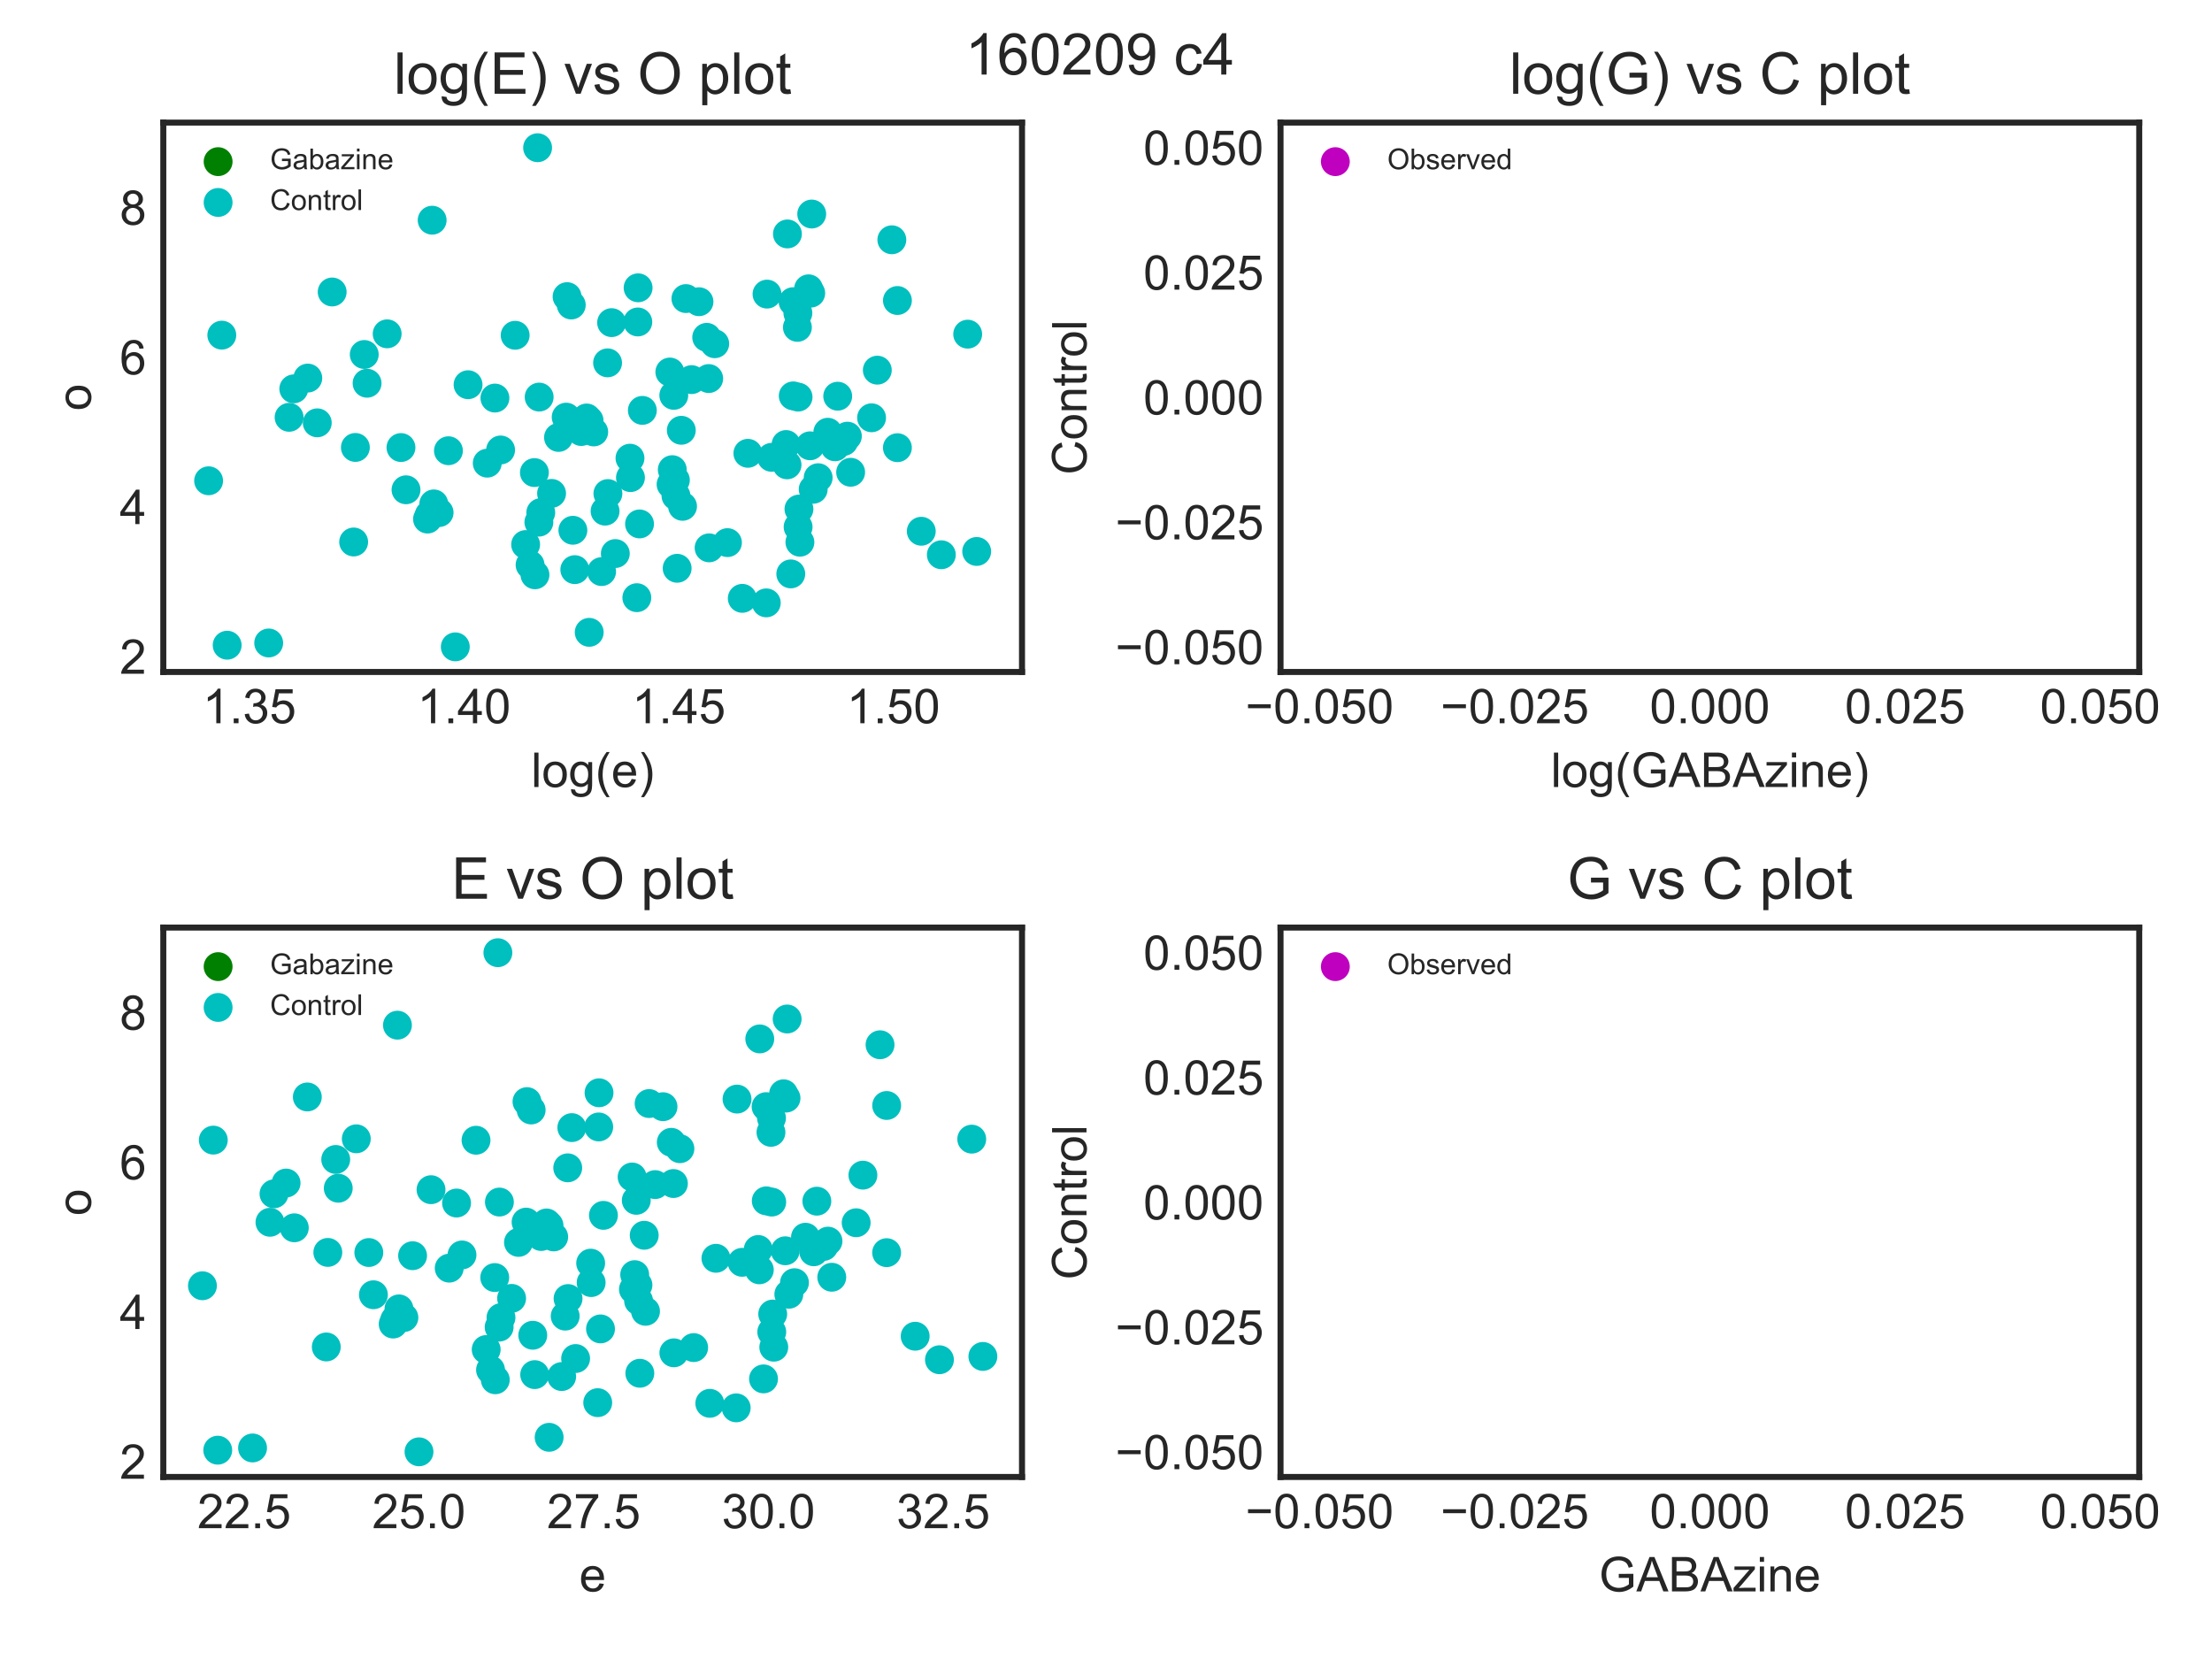 <?xml version="1.0" encoding="utf-8" standalone="no"?>
<!DOCTYPE svg PUBLIC "-//W3C//DTD SVG 1.1//EN"
  "http://www.w3.org/Graphics/SVG/1.1/DTD/svg11.dtd">
<!-- Created with matplotlib (http://matplotlib.org/) -->
<svg height="345pt" version="1.1" viewBox="0 0 460 345" width="460pt" xmlns="http://www.w3.org/2000/svg" xmlns:xlink="http://www.w3.org/1999/xlink">
 <defs>
  <style type="text/css">
*{stroke-linecap:butt;stroke-linejoin:round;}
  </style>
 </defs>
 <g id="figure_1">
  <g id="patch_1">
   <path d="M 0 345.6 
L 460.8 345.6 
L 460.8 0 
L 0 0 
z
" style="fill:#ffffff;"/>
  </g>
  <g id="axes_1">
   <g id="patch_2">
    <path d="M 33.96 139.74 
L 212.534 139.74 
L 212.534 25.496 
L 33.96 25.496 
z
" style="fill:#ffffff;"/>
   </g>
   <g id="matplotlib.axis_1">
    <g id="xtick_1">
     <g id="line2d_1"/>
     <g id="text_1">
      <!-- 1.35 -->
      <defs>
       <path d="M 37.25 0 
L 28.469 0 
L 28.469 56 
Q 25.297 52.984 20.141 49.953 
Q 14.984 46.922 10.891 45.406 
L 10.891 53.906 
Q 18.266 57.375 23.781 62.297 
Q 29.297 67.234 31.594 71.875 
L 37.25 71.875 
z
" id="ArialMT-31"/>
       <path d="M 9.078 0 
L 9.078 10.016 
L 19.094 10.016 
L 19.094 0 
z
" id="ArialMT-2e"/>
       <path d="M 4.203 18.891 
L 12.984 20.062 
Q 14.5 12.594 18.141 9.297 
Q 21.781 6 27 6 
Q 33.203 6 37.469 10.297 
Q 41.75 14.594 41.75 20.953 
Q 41.75 27 37.797 30.922 
Q 33.844 34.859 27.734 34.859 
Q 25.25 34.859 21.531 33.891 
L 22.516 41.609 
Q 23.391 41.5 23.922 41.5 
Q 29.547 41.5 34.031 44.422 
Q 38.531 47.359 38.531 53.469 
Q 38.531 58.297 35.25 61.469 
Q 31.984 64.656 26.812 64.656 
Q 21.688 64.656 18.266 61.422 
Q 14.844 58.203 13.875 51.766 
L 5.078 53.328 
Q 6.688 62.156 12.391 67.016 
Q 18.109 71.875 26.609 71.875 
Q 32.469 71.875 37.391 69.359 
Q 42.328 66.844 44.938 62.5 
Q 47.562 58.156 47.562 53.266 
Q 47.562 48.641 45.062 44.828 
Q 42.578 41.016 37.703 38.766 
Q 44.047 37.312 47.562 32.688 
Q 51.078 28.078 51.078 21.141 
Q 51.078 11.766 44.234 5.25 
Q 37.406 -1.266 26.953 -1.266 
Q 17.531 -1.266 11.297 4.344 
Q 5.078 9.969 4.203 18.891 
" id="ArialMT-33"/>
       <path d="M 4.156 18.75 
L 13.375 19.531 
Q 14.406 12.797 18.141 9.391 
Q 21.875 6 27.156 6 
Q 33.5 6 37.891 10.781 
Q 42.281 15.578 42.281 23.484 
Q 42.281 31 38.062 35.344 
Q 33.844 39.703 27 39.703 
Q 22.75 39.703 19.328 37.766 
Q 15.922 35.844 13.969 32.766 
L 5.719 33.844 
L 12.641 70.609 
L 48.25 70.609 
L 48.25 62.203 
L 19.672 62.203 
L 15.828 42.969 
Q 22.266 47.469 29.344 47.469 
Q 38.719 47.469 45.156 40.969 
Q 51.609 34.469 51.609 24.266 
Q 51.609 14.547 45.953 7.469 
Q 39.062 -1.219 27.156 -1.219 
Q 17.391 -1.219 11.203 4.25 
Q 5.031 9.719 4.156 18.75 
" id="ArialMT-35"/>
      </defs>
      <g style="fill:#262626;" transform="translate(42.133 150.398)scale(0.1 -0.1)">
       <use xlink:href="#ArialMT-31"/>
       <use x="55.615" xlink:href="#ArialMT-2e"/>
       <use x="83.398" xlink:href="#ArialMT-33"/>
       <use x="139.014" xlink:href="#ArialMT-35"/>
      </g>
     </g>
    </g>
    <g id="xtick_2">
     <g id="line2d_2"/>
     <g id="text_2">
      <!-- 1.40 -->
      <defs>
       <path d="M 32.328 0 
L 32.328 17.141 
L 1.266 17.141 
L 1.266 25.203 
L 33.938 71.578 
L 41.109 71.578 
L 41.109 25.203 
L 50.781 25.203 
L 50.781 17.141 
L 41.109 17.141 
L 41.109 0 
z
M 32.328 25.203 
L 32.328 57.469 
L 9.906 25.203 
z
" id="ArialMT-34"/>
       <path d="M 4.156 35.297 
Q 4.156 48 6.766 55.734 
Q 9.375 63.484 14.516 67.672 
Q 19.672 71.875 27.484 71.875 
Q 33.25 71.875 37.594 69.547 
Q 41.938 67.234 44.766 62.859 
Q 47.609 58.5 49.219 52.219 
Q 50.828 45.953 50.828 35.297 
Q 50.828 22.703 48.234 14.969 
Q 45.656 7.234 40.5 3 
Q 35.359 -1.219 27.484 -1.219 
Q 17.141 -1.219 11.234 6.203 
Q 4.156 15.141 4.156 35.297 
M 13.188 35.297 
Q 13.188 17.672 17.312 11.828 
Q 21.438 6 27.484 6 
Q 33.547 6 37.672 11.859 
Q 41.797 17.719 41.797 35.297 
Q 41.797 52.984 37.672 58.781 
Q 33.547 64.594 27.391 64.594 
Q 21.344 64.594 17.719 59.469 
Q 13.188 52.938 13.188 35.297 
" id="ArialMT-30"/>
      </defs>
      <g style="fill:#262626;" transform="translate(86.777 150.398)scale(0.1 -0.1)">
       <use xlink:href="#ArialMT-31"/>
       <use x="55.615" xlink:href="#ArialMT-2e"/>
       <use x="83.398" xlink:href="#ArialMT-34"/>
       <use x="139.014" xlink:href="#ArialMT-30"/>
      </g>
     </g>
    </g>
    <g id="xtick_3">
     <g id="line2d_3"/>
     <g id="text_3">
      <!-- 1.45 -->
      <g style="fill:#262626;" transform="translate(131.42 150.398)scale(0.1 -0.1)">
       <use xlink:href="#ArialMT-31"/>
       <use x="55.615" xlink:href="#ArialMT-2e"/>
       <use x="83.398" xlink:href="#ArialMT-34"/>
       <use x="139.014" xlink:href="#ArialMT-35"/>
      </g>
     </g>
    </g>
    <g id="xtick_4">
     <g id="line2d_4"/>
     <g id="text_4">
      <!-- 1.50 -->
      <g style="fill:#262626;" transform="translate(176.063 150.398)scale(0.1 -0.1)">
       <use xlink:href="#ArialMT-31"/>
       <use x="55.615" xlink:href="#ArialMT-2e"/>
       <use x="83.398" xlink:href="#ArialMT-35"/>
       <use x="139.014" xlink:href="#ArialMT-30"/>
      </g>
     </g>
    </g>
    <g id="text_5">
     <!-- log(e) -->
     <defs>
      <path d="M 6.391 0 
L 6.391 71.578 
L 15.188 71.578 
L 15.188 0 
z
" id="ArialMT-6c"/>
      <path d="M 3.328 25.922 
Q 3.328 40.328 11.328 47.266 
Q 18.016 53.031 27.641 53.031 
Q 38.328 53.031 45.109 46.016 
Q 51.906 39.016 51.906 26.656 
Q 51.906 16.656 48.906 10.906 
Q 45.906 5.172 40.156 2 
Q 34.422 -1.172 27.641 -1.172 
Q 16.75 -1.172 10.031 5.812 
Q 3.328 12.797 3.328 25.922 
M 12.359 25.922 
Q 12.359 15.969 16.703 11.016 
Q 21.047 6.062 27.641 6.062 
Q 34.188 6.062 38.531 11.031 
Q 42.875 16.016 42.875 26.219 
Q 42.875 35.844 38.5 40.797 
Q 34.125 45.75 27.641 45.75 
Q 21.047 45.75 16.703 40.812 
Q 12.359 35.891 12.359 25.922 
" id="ArialMT-6f"/>
      <path d="M 4.984 -4.297 
L 13.531 -5.562 
Q 14.062 -9.516 16.5 -11.328 
Q 19.781 -13.766 25.438 -13.766 
Q 31.547 -13.766 34.859 -11.328 
Q 38.188 -8.891 39.359 -4.5 
Q 40.047 -1.812 39.984 6.781 
Q 34.234 0 25.641 0 
Q 14.938 0 9.078 7.719 
Q 3.219 15.438 3.219 26.219 
Q 3.219 33.641 5.906 39.906 
Q 8.594 46.188 13.688 49.609 
Q 18.797 53.031 25.688 53.031 
Q 34.859 53.031 40.828 45.609 
L 40.828 51.859 
L 48.922 51.859 
L 48.922 7.031 
Q 48.922 -5.078 46.453 -10.125 
Q 44 -15.188 38.641 -18.109 
Q 33.297 -21.047 25.484 -21.047 
Q 16.219 -21.047 10.5 -16.875 
Q 4.781 -12.703 4.984 -4.297 
M 12.25 26.859 
Q 12.25 16.656 16.297 11.969 
Q 20.359 7.281 26.469 7.281 
Q 32.516 7.281 36.609 11.938 
Q 40.719 16.609 40.719 26.562 
Q 40.719 36.078 36.5 40.906 
Q 32.281 45.75 26.312 45.75 
Q 20.453 45.75 16.344 40.984 
Q 12.25 36.234 12.25 26.859 
" id="ArialMT-67"/>
      <path d="M 23.391 -21.047 
Q 16.109 -11.859 11.078 0.438 
Q 6.062 12.75 6.062 25.922 
Q 6.062 37.547 9.812 48.188 
Q 14.203 60.547 23.391 72.797 
L 29.688 72.797 
Q 23.781 62.641 21.875 58.297 
Q 18.891 51.562 17.188 44.234 
Q 15.094 35.109 15.094 25.875 
Q 15.094 2.391 29.688 -21.047 
z
" id="ArialMT-28"/>
      <path d="M 42.094 16.703 
L 51.172 15.578 
Q 49.031 7.625 43.219 3.219 
Q 37.406 -1.172 28.375 -1.172 
Q 17 -1.172 10.328 5.828 
Q 3.656 12.844 3.656 25.484 
Q 3.656 38.578 10.391 45.797 
Q 17.141 53.031 27.875 53.031 
Q 38.281 53.031 44.875 45.953 
Q 51.469 38.875 51.469 26.031 
Q 51.469 25.25 51.422 23.688 
L 12.75 23.688 
Q 13.234 15.141 17.578 10.594 
Q 21.922 6.062 28.422 6.062 
Q 33.25 6.062 36.672 8.594 
Q 40.094 11.141 42.094 16.703 
M 13.234 30.906 
L 42.188 30.906 
Q 41.609 37.453 38.875 40.719 
Q 34.672 45.797 27.984 45.797 
Q 21.922 45.797 17.797 41.75 
Q 13.672 37.703 13.234 30.906 
" id="ArialMT-65"/>
      <path d="M 12.359 -21.047 
L 6.062 -21.047 
Q 20.656 2.391 20.656 25.875 
Q 20.656 35.062 18.562 44.094 
Q 16.891 51.422 13.922 58.156 
Q 12.016 62.547 6.062 72.797 
L 12.359 72.797 
Q 21.531 60.547 25.922 48.188 
Q 29.688 37.547 29.688 25.922 
Q 29.688 12.75 24.625 0.438 
Q 19.578 -11.859 12.359 -21.047 
" id="ArialMT-29"/>
     </defs>
     <g style="fill:#262626;" transform="translate(110.465 163.665)scale(0.1 -0.1)">
      <use xlink:href="#ArialMT-6c"/>
      <use x="22.217" xlink:href="#ArialMT-6f"/>
      <use x="77.832" xlink:href="#ArialMT-67"/>
      <use x="133.447" xlink:href="#ArialMT-28"/>
      <use x="166.748" xlink:href="#ArialMT-65"/>
      <use x="222.363" xlink:href="#ArialMT-29"/>
     </g>
    </g>
   </g>
   <g id="matplotlib.axis_2">
    <g id="ytick_1">
     <g id="line2d_5"/>
     <g id="text_6">
      <!-- 2 -->
      <defs>
       <path d="M 50.344 8.453 
L 50.344 0 
L 3.031 0 
Q 2.938 3.172 4.047 6.109 
Q 5.859 10.938 9.828 15.625 
Q 13.812 20.312 21.344 26.469 
Q 33.016 36.031 37.109 41.625 
Q 41.219 47.219 41.219 52.203 
Q 41.219 57.422 37.469 61 
Q 33.734 64.594 27.734 64.594 
Q 21.391 64.594 17.578 60.781 
Q 13.766 56.984 13.719 50.25 
L 4.688 51.172 
Q 5.609 61.281 11.656 66.578 
Q 17.719 71.875 27.938 71.875 
Q 38.234 71.875 44.234 66.156 
Q 50.25 60.453 50.25 52 
Q 50.25 47.703 48.484 43.547 
Q 46.734 39.406 42.656 34.812 
Q 38.578 30.219 29.109 22.219 
Q 21.188 15.578 18.938 13.203 
Q 16.703 10.844 15.234 8.453 
z
" id="ArialMT-32"/>
      </defs>
      <g style="fill:#262626;" transform="translate(24.899 140.108)scale(0.1 -0.1)">
       <use xlink:href="#ArialMT-32"/>
      </g>
     </g>
    </g>
    <g id="ytick_2">
     <g id="line2d_6"/>
     <g id="text_7">
      <!-- 4 -->
      <g style="fill:#262626;" transform="translate(24.899 108.985)scale(0.1 -0.1)">
       <use xlink:href="#ArialMT-34"/>
      </g>
     </g>
    </g>
    <g id="ytick_3">
     <g id="line2d_7"/>
     <g id="text_8">
      <!-- 6 -->
      <defs>
       <path d="M 49.75 54.047 
L 41.016 53.375 
Q 39.844 58.547 37.703 60.891 
Q 34.125 64.656 28.906 64.656 
Q 24.703 64.656 21.531 62.312 
Q 17.391 59.281 14.984 53.469 
Q 12.594 47.656 12.5 36.922 
Q 15.672 41.75 20.266 44.094 
Q 24.859 46.438 29.891 46.438 
Q 38.672 46.438 44.844 39.969 
Q 51.031 33.5 51.031 23.25 
Q 51.031 16.5 48.125 10.719 
Q 45.219 4.938 40.141 1.859 
Q 35.062 -1.219 28.609 -1.219 
Q 17.625 -1.219 10.688 6.859 
Q 3.766 14.938 3.766 33.5 
Q 3.766 54.25 11.422 63.672 
Q 18.109 71.875 29.438 71.875 
Q 37.891 71.875 43.281 67.141 
Q 48.688 62.406 49.75 54.047 
M 13.875 23.188 
Q 13.875 18.656 15.797 14.5 
Q 17.719 10.359 21.188 8.172 
Q 24.656 6 28.469 6 
Q 34.031 6 38.031 10.484 
Q 42.047 14.984 42.047 22.703 
Q 42.047 30.125 38.078 34.391 
Q 34.125 38.672 28.125 38.672 
Q 22.172 38.672 18.016 34.391 
Q 13.875 30.125 13.875 23.188 
" id="ArialMT-36"/>
      </defs>
      <g style="fill:#262626;" transform="translate(24.899 77.862)scale(0.1 -0.1)">
       <use xlink:href="#ArialMT-36"/>
      </g>
     </g>
    </g>
    <g id="ytick_4">
     <g id="line2d_8"/>
     <g id="text_9">
      <!-- 8 -->
      <defs>
       <path d="M 17.672 38.812 
Q 12.203 40.828 9.562 44.531 
Q 6.938 48.25 6.938 53.422 
Q 6.938 61.234 12.547 66.547 
Q 18.172 71.875 27.484 71.875 
Q 36.859 71.875 42.578 66.422 
Q 48.297 60.984 48.297 53.172 
Q 48.297 48.188 45.672 44.5 
Q 43.062 40.828 37.75 38.812 
Q 44.344 36.672 47.781 31.875 
Q 51.219 27.094 51.219 20.453 
Q 51.219 11.281 44.719 5.031 
Q 38.234 -1.219 27.641 -1.219 
Q 17.047 -1.219 10.547 5.047 
Q 4.047 11.328 4.047 20.703 
Q 4.047 27.688 7.594 32.391 
Q 11.141 37.109 17.672 38.812 
M 15.922 53.719 
Q 15.922 48.641 19.188 45.406 
Q 22.469 42.188 27.688 42.188 
Q 32.766 42.188 36.016 45.375 
Q 39.266 48.578 39.266 53.219 
Q 39.266 58.062 35.906 61.359 
Q 32.562 64.656 27.594 64.656 
Q 22.562 64.656 19.234 61.422 
Q 15.922 58.203 15.922 53.719 
M 13.094 20.656 
Q 13.094 16.891 14.875 13.375 
Q 16.656 9.859 20.172 7.922 
Q 23.688 6 27.734 6 
Q 34.031 6 38.125 10.047 
Q 42.234 14.109 42.234 20.359 
Q 42.234 26.703 38.016 30.859 
Q 33.797 35.016 27.438 35.016 
Q 21.234 35.016 17.156 30.906 
Q 13.094 26.812 13.094 20.656 
" id="ArialMT-38"/>
      </defs>
      <g style="fill:#262626;" transform="translate(24.899 46.739)scale(0.1 -0.1)">
       <use xlink:href="#ArialMT-38"/>
      </g>
     </g>
    </g>
    <g id="text_10">
     <!-- o -->
     <g style="fill:#262626;" transform="translate(18.912 85.399)rotate(-90)scale(0.1 -0.1)">
      <use xlink:href="#ArialMT-6f"/>
     </g>
    </g>
   </g>
   <g id="PathCollection_1">
    <path clip-path="url(#p09e1bf2334)" d="M 0 348.6 
C 0.796 348.6 1.559 348.284 2.121 347.721 
C 2.684 347.159 3 346.396 3 345.6 
C 3 344.804 2.684 344.041 2.121 343.479 
C 1.559 342.916 0.796 342.6 0 342.6 
C -0.796 342.6 -1.559 342.916 -2.121 343.479 
C -2.684 344.041 -3 344.804 -3 345.6 
C -3 346.396 -2.684 347.159 -2.121 347.721 
C -1.559 348.284 -0.796 348.6 0 348.6 
z
" style="fill:#008000;"/>
   </g>
   <g id="PathCollection_2">
    <defs>
     <path d="M 0 3 
C 0.796 3 1.559 2.684 2.121 2.121 
C 2.684 1.559 3 0.796 3 0 
C 3 -0.796 2.684 -1.559 2.121 -2.121 
C 1.559 -2.684 0.796 -3 0 -3 
C -0.796 -3 -1.559 -2.684 -2.121 -2.121 
C -2.684 -1.559 -3 -0.796 -3 0 
C -3 0.796 -2.684 1.559 -2.121 2.121 
C -1.559 2.684 -0.796 3 0 3 
z
" id="C0_0_1847621f0b"/>
    </defs>
    <g clip-path="url(#p09e1bf2334)">
     <use style="fill:#00bfbf;" x="119.534" xlink:href="#C0_0_1847621f0b" y="118.461"/>
    </g>
    <g clip-path="url(#p09e1bf2334)">
     <use style="fill:#00bfbf;" x="83.383" xlink:href="#C0_0_1847621f0b" y="93.071"/>
    </g>
    <g clip-path="url(#p09e1bf2334)">
     <use style="fill:#00bfbf;" x="132.996" xlink:href="#C0_0_1847621f0b" y="108.956"/>
    </g>
    <g clip-path="url(#p09e1bf2334)">
     <use style="fill:#00bfbf;" x="164.449" xlink:href="#C0_0_1847621f0b" y="119.348"/>
    </g>
    <g clip-path="url(#p09e1bf2334)">
     <use style="fill:#00bfbf;" x="55.876" xlink:href="#C0_0_1847621f0b" y="133.711"/>
    </g>
    <g clip-path="url(#p09e1bf2334)">
     <use style="fill:#00bfbf;" x="163.465" xlink:href="#C0_0_1847621f0b" y="92.44"/>
    </g>
    <g clip-path="url(#p09e1bf2334)">
     <use style="fill:#00bfbf;" x="182.443" xlink:href="#C0_0_1847621f0b" y="76.979"/>
    </g>
    <g clip-path="url(#p09e1bf2334)">
     <use style="fill:#00bfbf;" x="141.938" xlink:href="#C0_0_1847621f0b" y="105.294"/>
    </g>
    <g clip-path="url(#p09e1bf2334)">
     <use style="fill:#00bfbf;" x="140.451" xlink:href="#C0_0_1847621f0b" y="99.839"/>
    </g>
    <g clip-path="url(#p09e1bf2334)">
     <use style="fill:#00bfbf;" x="97.339" xlink:href="#C0_0_1847621f0b" y="80.005"/>
    </g>
    <g clip-path="url(#p09e1bf2334)">
     <use style="fill:#00bfbf;" x="176.218" xlink:href="#C0_0_1847621f0b" y="90.703"/>
    </g>
    <g clip-path="url(#p09e1bf2334)">
     <use style="fill:#00bfbf;" x="69.078" xlink:href="#C0_0_1847621f0b" y="60.72"/>
    </g>
    <g clip-path="url(#p09e1bf2334)">
     <use style="fill:#00bfbf;" x="65.979" xlink:href="#C0_0_1847621f0b" y="87.93"/>
    </g>
    <g clip-path="url(#p09e1bf2334)">
     <use style="fill:#00bfbf;" x="139.806" xlink:href="#C0_0_1847621f0b" y="97.67"/>
    </g>
    <g clip-path="url(#p09e1bf2334)">
     <use style="fill:#00bfbf;" x="141.682" xlink:href="#C0_0_1847621f0b" y="89.482"/>
    </g>
    <g clip-path="url(#p09e1bf2334)">
     <use style="fill:#00bfbf;" x="168.458" xlink:href="#C0_0_1847621f0b" y="92.709"/>
    </g>
    <g clip-path="url(#p09e1bf2334)">
     <use style="fill:#00bfbf;" x="111.799" xlink:href="#C0_0_1847621f0b" y="30.72"/>
    </g>
    <g clip-path="url(#p09e1bf2334)">
     <use style="fill:#00bfbf;" x="147.464" xlink:href="#C0_0_1847621f0b" y="113.929"/>
    </g>
    <g clip-path="url(#p09e1bf2334)">
     <use style="fill:#00bfbf;" x="125.831" xlink:href="#C0_0_1847621f0b" y="106.295"/>
    </g>
    <g clip-path="url(#p09e1bf2334)">
     <use style="fill:#00bfbf;" x="117.74" xlink:href="#C0_0_1847621f0b" y="86.748"/>
    </g>
    <g clip-path="url(#p09e1bf2334)">
     <use style="fill:#00bfbf;" x="159.353" xlink:href="#C0_0_1847621f0b" y="125.37"/>
    </g>
    <g clip-path="url(#p09e1bf2334)">
     <use style="fill:#00bfbf;" x="133.582" xlink:href="#C0_0_1847621f0b" y="85.341"/>
    </g>
    <g clip-path="url(#p09e1bf2334)">
     <use style="fill:#00bfbf;" x="195.757" xlink:href="#C0_0_1847621f0b" y="115.367"/>
    </g>
    <g clip-path="url(#p09e1bf2334)">
     <use style="fill:#00bfbf;" x="166.346" xlink:href="#C0_0_1847621f0b" y="112.758"/>
    </g>
    <g clip-path="url(#p09e1bf2334)">
     <use style="fill:#00bfbf;" x="126.417" xlink:href="#C0_0_1847621f0b" y="102.642"/>
    </g>
    <g clip-path="url(#p09e1bf2334)">
     <use style="fill:#00bfbf;" x="73.545" xlink:href="#C0_0_1847621f0b" y="112.708"/>
    </g>
    <g clip-path="url(#p09e1bf2334)">
     <use style="fill:#00bfbf;" x="131.011" xlink:href="#C0_0_1847621f0b" y="95.281"/>
    </g>
    <g clip-path="url(#p09e1bf2334)">
     <use style="fill:#00bfbf;" x="146.965" xlink:href="#C0_0_1847621f0b" y="70.152"/>
    </g>
    <g clip-path="url(#p09e1bf2334)">
     <use style="fill:#00bfbf;" x="111.25" xlink:href="#C0_0_1847621f0b" y="119.534"/>
    </g>
    <g clip-path="url(#p09e1bf2334)">
     <use style="fill:#00bfbf;" x="101.327" xlink:href="#C0_0_1847621f0b" y="96.317"/>
    </g>
    <g clip-path="url(#p09e1bf2334)">
     <use style="fill:#00bfbf;" x="201.237" xlink:href="#C0_0_1847621f0b" y="69.491"/>
    </g>
    <g clip-path="url(#p09e1bf2334)">
     <use style="fill:#00bfbf;" x="159.508" xlink:href="#C0_0_1847621f0b" y="61.162"/>
    </g>
    <g clip-path="url(#p09e1bf2334)">
     <use style="fill:#00bfbf;" x="139.298" xlink:href="#C0_0_1847621f0b" y="77.364"/>
    </g>
    <g clip-path="url(#p09e1bf2334)">
     <use style="fill:#00bfbf;" x="109.309" xlink:href="#C0_0_1847621f0b" y="113.241"/>
    </g>
    <g clip-path="url(#p09e1bf2334)">
     <use style="fill:#00bfbf;" x="131.11" xlink:href="#C0_0_1847621f0b" y="99.323"/>
    </g>
    <g clip-path="url(#p09e1bf2334)">
     <use style="fill:#00bfbf;" x="110.235" xlink:href="#C0_0_1847621f0b" y="117.48"/>
    </g>
    <g clip-path="url(#p09e1bf2334)">
     <use style="fill:#00bfbf;" x="107.132" xlink:href="#C0_0_1847621f0b" y="69.721"/>
    </g>
    <g clip-path="url(#p09e1bf2334)">
     <use style="fill:#00bfbf;" x="80.514" xlink:href="#C0_0_1847621f0b" y="69.422"/>
    </g>
    <g clip-path="url(#p09e1bf2334)">
     <use style="fill:#00bfbf;" x="73.904" xlink:href="#C0_0_1847621f0b" y="93.048"/>
    </g>
    <g clip-path="url(#p09e1bf2334)">
     <use style="fill:#00bfbf;" x="165.926" xlink:href="#C0_0_1847621f0b" y="65.103"/>
    </g>
    <g clip-path="url(#p09e1bf2334)">
     <use style="fill:#00bfbf;" x="112.064" xlink:href="#C0_0_1847621f0b" y="108.587"/>
    </g>
    <g clip-path="url(#p09e1bf2334)">
     <use style="fill:#00bfbf;" x="139.554" xlink:href="#C0_0_1847621f0b" y="100.727"/>
    </g>
    <g clip-path="url(#p09e1bf2334)">
     <use style="fill:#00bfbf;" x="125.108" xlink:href="#C0_0_1847621f0b" y="118.864"/>
    </g>
    <g clip-path="url(#p09e1bf2334)">
     <use style="fill:#00bfbf;" x="145.358" xlink:href="#C0_0_1847621f0b" y="62.745"/>
    </g>
    <g clip-path="url(#p09e1bf2334)">
     <use style="fill:#00bfbf;" x="61.097" xlink:href="#C0_0_1847621f0b" y="80.865"/>
    </g>
    <g clip-path="url(#p09e1bf2334)">
     <use style="fill:#00bfbf;" x="60.121" xlink:href="#C0_0_1847621f0b" y="86.782"/>
    </g>
    <g clip-path="url(#p09e1bf2334)">
     <use style="fill:#00bfbf;" x="127.187" xlink:href="#C0_0_1847621f0b" y="67.094"/>
    </g>
    <g clip-path="url(#p09e1bf2334)">
     <use style="fill:#00bfbf;" x="185.465" xlink:href="#C0_0_1847621f0b" y="49.865"/>
    </g>
    <g clip-path="url(#p09e1bf2334)">
     <use style="fill:#00bfbf;" x="147.38" xlink:href="#C0_0_1847621f0b" y="78.724"/>
    </g>
    <g clip-path="url(#p09e1bf2334)">
     <use style="fill:#00bfbf;" x="46.126" xlink:href="#C0_0_1847621f0b" y="69.694"/>
    </g>
    <g clip-path="url(#p09e1bf2334)">
     <use style="fill:#00bfbf;" x="164.927" xlink:href="#C0_0_1847621f0b" y="62.735"/>
    </g>
    <g clip-path="url(#p09e1bf2334)">
     <use style="fill:#00bfbf;" x="119.134" xlink:href="#C0_0_1847621f0b" y="110.275"/>
    </g>
    <g clip-path="url(#p09e1bf2334)">
     <use style="fill:#00bfbf;" x="93.256" xlink:href="#C0_0_1847621f0b" y="93.733"/>
    </g>
    <g clip-path="url(#p09e1bf2334)">
     <use style="fill:#00bfbf;" x="127.96" xlink:href="#C0_0_1847621f0b" y="115.116"/>
    </g>
    <g clip-path="url(#p09e1bf2334)">
     <use style="fill:#00bfbf;" x="165.826" xlink:href="#C0_0_1847621f0b" y="68.078"/>
    </g>
    <g clip-path="url(#p09e1bf2334)">
     <use style="fill:#00bfbf;" x="160.46" xlink:href="#C0_0_1847621f0b" y="95.106"/>
    </g>
    <g clip-path="url(#p09e1bf2334)">
     <use style="fill:#00bfbf;" x="89.265" xlink:href="#C0_0_1847621f0b" y="107.067"/>
    </g>
    <g clip-path="url(#p09e1bf2334)">
     <use style="fill:#00bfbf;" x="173.653" xlink:href="#C0_0_1847621f0b" y="92.917"/>
    </g>
    <g clip-path="url(#p09e1bf2334)">
     <use style="fill:#00bfbf;" x="174.208" xlink:href="#C0_0_1847621f0b" y="82.394"/>
    </g>
    <g clip-path="url(#p09e1bf2334)">
     <use style="fill:#00bfbf;" x="94.683" xlink:href="#C0_0_1847621f0b" y="134.517"/>
    </g>
    <g clip-path="url(#p09e1bf2334)">
     <use style="fill:#00bfbf;" x="166.148" xlink:href="#C0_0_1847621f0b" y="105.862"/>
    </g>
    <g clip-path="url(#p09e1bf2334)">
     <use style="fill:#00bfbf;" x="123.469" xlink:href="#C0_0_1847621f0b" y="89.822"/>
    </g>
    <g clip-path="url(#p09e1bf2334)">
     <use style="fill:#00bfbf;" x="122.531" xlink:href="#C0_0_1847621f0b" y="131.498"/>
    </g>
    <g clip-path="url(#p09e1bf2334)">
     <use style="fill:#00bfbf;" x="102.924" xlink:href="#C0_0_1847621f0b" y="82.779"/>
    </g>
    <g clip-path="url(#p09e1bf2334)">
     <use style="fill:#00bfbf;" x="121.992" xlink:href="#C0_0_1847621f0b" y="86.922"/>
    </g>
    <g clip-path="url(#p09e1bf2334)">
     <use style="fill:#00bfbf;" x="132.435" xlink:href="#C0_0_1847621f0b" y="124.293"/>
    </g>
    <g clip-path="url(#p09e1bf2334)">
     <use style="fill:#00bfbf;" x="47.242" xlink:href="#C0_0_1847621f0b" y="134.174"/>
    </g>
    <g clip-path="url(#p09e1bf2334)">
     <use style="fill:#00bfbf;" x="111.132" xlink:href="#C0_0_1847621f0b" y="98.276"/>
    </g>
    <g clip-path="url(#p09e1bf2334)">
     <use style="fill:#00bfbf;" x="165.966" xlink:href="#C0_0_1847621f0b" y="82.58"/>
    </g>
    <g clip-path="url(#p09e1bf2334)">
     <use style="fill:#00bfbf;" x="168.147" xlink:href="#C0_0_1847621f0b" y="60.062"/>
    </g>
    <g clip-path="url(#p09e1bf2334)">
     <use style="fill:#00bfbf;" x="175.448" xlink:href="#C0_0_1847621f0b" y="91.805"/>
    </g>
    <g clip-path="url(#p09e1bf2334)">
     <use style="fill:#00bfbf;" x="75.748" xlink:href="#C0_0_1847621f0b" y="73.719"/>
    </g>
    <g clip-path="url(#p09e1bf2334)">
     <use style="fill:#00bfbf;" x="43.384" xlink:href="#C0_0_1847621f0b" y="99.981"/>
    </g>
    <g clip-path="url(#p09e1bf2334)">
     <use style="fill:#00bfbf;" x="140.575" xlink:href="#C0_0_1847621f0b" y="103.117"/>
    </g>
    <g clip-path="url(#p09e1bf2334)">
     <use style="fill:#00bfbf;" x="168.596" xlink:href="#C0_0_1847621f0b" y="60.957"/>
    </g>
    <g clip-path="url(#p09e1bf2334)">
     <use style="fill:#00bfbf;" x="154.361" xlink:href="#C0_0_1847621f0b" y="124.431"/>
    </g>
    <g clip-path="url(#p09e1bf2334)">
     <use style="fill:#00bfbf;" x="122.503" xlink:href="#C0_0_1847621f0b" y="87.447"/>
    </g>
    <g clip-path="url(#p09e1bf2334)">
     <use style="fill:#00bfbf;" x="64.007" xlink:href="#C0_0_1847621f0b" y="78.623"/>
    </g>
    <g clip-path="url(#p09e1bf2334)">
     <use style="fill:#00bfbf;" x="142.642" xlink:href="#C0_0_1847621f0b" y="62.091"/>
    </g>
    <g clip-path="url(#p09e1bf2334)">
     <use style="fill:#00bfbf;" x="165.973" xlink:href="#C0_0_1847621f0b" y="109.585"/>
    </g>
    <g clip-path="url(#p09e1bf2334)">
     <use style="fill:#00bfbf;" x="191.585" xlink:href="#C0_0_1847621f0b" y="110.477"/>
    </g>
    <g clip-path="url(#p09e1bf2334)">
     <use style="fill:#00bfbf;" x="181.249" xlink:href="#C0_0_1847621f0b" y="86.88"/>
    </g>
    <g clip-path="url(#p09e1bf2334)">
     <use style="fill:#00bfbf;" x="155.529" xlink:href="#C0_0_1847621f0b" y="94.27"/>
    </g>
    <g clip-path="url(#p09e1bf2334)">
     <use style="fill:#00bfbf;" x="120.869" xlink:href="#C0_0_1847621f0b" y="89.738"/>
    </g>
    <g clip-path="url(#p09e1bf2334)">
     <use style="fill:#00bfbf;" x="117.929" xlink:href="#C0_0_1847621f0b" y="61.688"/>
    </g>
    <g clip-path="url(#p09e1bf2334)">
     <use style="fill:#00bfbf;" x="84.434" xlink:href="#C0_0_1847621f0b" y="101.854"/>
    </g>
    <g clip-path="url(#p09e1bf2334)">
     <use style="fill:#00bfbf;" x="114.703" xlink:href="#C0_0_1847621f0b" y="102.608"/>
    </g>
    <g clip-path="url(#p09e1bf2334)">
     <use style="fill:#00bfbf;" x="186.626" xlink:href="#C0_0_1847621f0b" y="62.494"/>
    </g>
    <g clip-path="url(#p09e1bf2334)">
     <use style="fill:#00bfbf;" x="143.816" xlink:href="#C0_0_1847621f0b" y="78.945"/>
    </g>
    <g clip-path="url(#p09e1bf2334)">
     <use style="fill:#00bfbf;" x="89.87" xlink:href="#C0_0_1847621f0b" y="45.792"/>
    </g>
    <g clip-path="url(#p09e1bf2334)">
     <use style="fill:#00bfbf;" x="163.752" xlink:href="#C0_0_1847621f0b" y="48.649"/>
    </g>
    <g clip-path="url(#p09e1bf2334)">
     <use style="fill:#00bfbf;" x="118.799" xlink:href="#C0_0_1847621f0b" y="63.427"/>
    </g>
    <g clip-path="url(#p09e1bf2334)">
     <use style="fill:#00bfbf;" x="163.671" xlink:href="#C0_0_1847621f0b" y="96.668"/>
    </g>
    <g clip-path="url(#p09e1bf2334)">
     <use style="fill:#00bfbf;" x="169.111" xlink:href="#C0_0_1847621f0b" y="101.75"/>
    </g>
    <g clip-path="url(#p09e1bf2334)">
     <use style="fill:#00bfbf;" x="168.803" xlink:href="#C0_0_1847621f0b" y="44.509"/>
    </g>
    <g clip-path="url(#p09e1bf2334)">
     <use style="fill:#00bfbf;" x="88.906" xlink:href="#C0_0_1847621f0b" y="107.944"/>
    </g>
    <g clip-path="url(#p09e1bf2334)">
     <use style="fill:#00bfbf;" x="126.35" xlink:href="#C0_0_1847621f0b" y="75.458"/>
    </g>
    <g clip-path="url(#p09e1bf2334)">
     <use style="fill:#00bfbf;" x="116.147" xlink:href="#C0_0_1847621f0b" y="90.966"/>
    </g>
    <g clip-path="url(#p09e1bf2334)">
     <use style="fill:#00bfbf;" x="151.28" xlink:href="#C0_0_1847621f0b" y="112.842"/>
    </g>
    <g clip-path="url(#p09e1bf2334)">
     <use style="fill:#00bfbf;" x="203.11" xlink:href="#C0_0_1847621f0b" y="114.68"/>
    </g>
    <g clip-path="url(#p09e1bf2334)">
     <use style="fill:#00bfbf;" x="112.457" xlink:href="#C0_0_1847621f0b" y="106.601"/>
    </g>
    <g clip-path="url(#p09e1bf2334)">
     <use style="fill:#00bfbf;" x="140.819" xlink:href="#C0_0_1847621f0b" y="118.18"/>
    </g>
    <g clip-path="url(#p09e1bf2334)">
     <use style="fill:#00bfbf;" x="91.316" xlink:href="#C0_0_1847621f0b" y="106.596"/>
    </g>
    <g clip-path="url(#p09e1bf2334)">
     <use style="fill:#00bfbf;" x="104.103" xlink:href="#C0_0_1847621f0b" y="93.575"/>
    </g>
    <g clip-path="url(#p09e1bf2334)">
     <use style="fill:#00bfbf;" x="90.209" xlink:href="#C0_0_1847621f0b" y="104.79"/>
    </g>
    <g clip-path="url(#p09e1bf2334)">
     <use style="fill:#00bfbf;" x="112.122" xlink:href="#C0_0_1847621f0b" y="82.576"/>
    </g>
    <g clip-path="url(#p09e1bf2334)">
     <use style="fill:#00bfbf;" x="176.896" xlink:href="#C0_0_1847621f0b" y="98.211"/>
    </g>
    <g clip-path="url(#p09e1bf2334)">
     <use style="fill:#00bfbf;" x="148.634" xlink:href="#C0_0_1847621f0b" y="71.482"/>
    </g>
    <g clip-path="url(#p09e1bf2334)">
     <use style="fill:#00bfbf;" x="140.12" xlink:href="#C0_0_1847621f0b" y="82.217"/>
    </g>
    <g clip-path="url(#p09e1bf2334)">
     <use style="fill:#00bfbf;" x="132.7" xlink:href="#C0_0_1847621f0b" y="59.852"/>
    </g>
    <g clip-path="url(#p09e1bf2334)">
     <use style="fill:#00bfbf;" x="132.636" xlink:href="#C0_0_1847621f0b" y="66.956"/>
    </g>
    <g clip-path="url(#p09e1bf2334)">
     <use style="fill:#00bfbf;" x="76.338" xlink:href="#C0_0_1847621f0b" y="79.698"/>
    </g>
    <g clip-path="url(#p09e1bf2334)">
     <use style="fill:#00bfbf;" x="170.143" xlink:href="#C0_0_1847621f0b" y="99.343"/>
    </g>
    <g clip-path="url(#p09e1bf2334)">
     <use style="fill:#00bfbf;" x="186.621" xlink:href="#C0_0_1847621f0b" y="93.1"/>
    </g>
    <g clip-path="url(#p09e1bf2334)">
     <use style="fill:#00bfbf;" x="164.959" xlink:href="#C0_0_1847621f0b" y="82.324"/>
    </g>
    <g clip-path="url(#p09e1bf2334)">
     <use style="fill:#00bfbf;" x="172.149" xlink:href="#C0_0_1847621f0b" y="89.89"/>
    </g>
   </g>
   <g id="patch_3">
    <path d="M 33.96 139.74 
L 33.96 25.496 
" style="fill:none;stroke:#262626;stroke-linecap:square;stroke-linejoin:miter;stroke-width:1.25;"/>
   </g>
   <g id="patch_4">
    <path d="M 212.534 139.74 
L 212.534 25.496 
" style="fill:none;stroke:#262626;stroke-linecap:square;stroke-linejoin:miter;stroke-width:1.25;"/>
   </g>
   <g id="patch_5">
    <path d="M 33.96 139.74 
L 212.534 139.74 
" style="fill:none;stroke:#262626;stroke-linecap:square;stroke-linejoin:miter;stroke-width:1.25;"/>
   </g>
   <g id="patch_6">
    <path d="M 33.96 25.496 
L 212.534 25.496 
" style="fill:none;stroke:#262626;stroke-linecap:square;stroke-linejoin:miter;stroke-width:1.25;"/>
   </g>
   <g id="text_11">
    <!-- log(E) vs O plot -->
    <defs>
     <path d="M 7.906 0 
L 7.906 71.578 
L 59.672 71.578 
L 59.672 63.141 
L 17.391 63.141 
L 17.391 41.219 
L 56.984 41.219 
L 56.984 32.812 
L 17.391 32.812 
L 17.391 8.453 
L 61.328 8.453 
L 61.328 0 
z
" id="ArialMT-45"/>
     <path id="ArialMT-20"/>
     <path d="M 21 0 
L 1.266 51.859 
L 10.547 51.859 
L 21.688 20.797 
Q 23.484 15.766 25 10.359 
Q 26.172 14.453 28.266 20.219 
L 39.797 51.859 
L 48.828 51.859 
L 29.203 0 
z
" id="ArialMT-76"/>
     <path d="M 3.078 15.484 
L 11.766 16.844 
Q 12.5 11.625 15.844 8.844 
Q 19.188 6.062 25.203 6.062 
Q 31.25 6.062 34.172 8.516 
Q 37.109 10.984 37.109 14.312 
Q 37.109 17.281 34.516 19 
Q 32.719 20.172 25.531 21.969 
Q 15.875 24.422 12.141 26.203 
Q 8.406 27.984 6.469 31.125 
Q 4.547 34.281 4.547 38.094 
Q 4.547 41.547 6.125 44.5 
Q 7.719 47.469 10.453 49.422 
Q 12.5 50.922 16.031 51.969 
Q 19.578 53.031 23.641 53.031 
Q 29.734 53.031 34.344 51.266 
Q 38.969 49.516 41.156 46.5 
Q 43.359 43.5 44.188 38.484 
L 35.594 37.312 
Q 35.016 41.312 32.203 43.547 
Q 29.391 45.797 24.266 45.797 
Q 18.219 45.797 15.625 43.797 
Q 13.031 41.797 13.031 39.109 
Q 13.031 37.406 14.109 36.031 
Q 15.188 34.625 17.484 33.688 
Q 18.797 33.203 25.25 31.453 
Q 34.578 28.953 38.25 27.359 
Q 41.938 25.781 44.031 22.75 
Q 46.141 19.734 46.141 15.234 
Q 46.141 10.844 43.578 6.953 
Q 41.016 3.078 36.172 0.953 
Q 31.344 -1.172 25.25 -1.172 
Q 15.141 -1.172 9.844 3.031 
Q 4.547 7.234 3.078 15.484 
" id="ArialMT-73"/>
     <path d="M 4.828 34.859 
Q 4.828 52.688 14.391 62.766 
Q 23.969 72.859 39.109 72.859 
Q 49.031 72.859 56.984 68.109 
Q 64.938 63.375 69.109 54.906 
Q 73.297 46.438 73.297 35.688 
Q 73.297 24.812 68.891 16.219 
Q 64.5 7.625 56.438 3.203 
Q 48.391 -1.219 39.062 -1.219 
Q 28.953 -1.219 20.984 3.656 
Q 13.031 8.547 8.922 16.984 
Q 4.828 25.438 4.828 34.859 
M 14.594 34.719 
Q 14.594 21.781 21.547 14.328 
Q 28.516 6.891 39.016 6.891 
Q 49.703 6.891 56.609 14.406 
Q 63.531 21.922 63.531 35.75 
Q 63.531 44.484 60.578 51 
Q 57.625 57.516 51.922 61.109 
Q 46.234 64.703 39.156 64.703 
Q 29.109 64.703 21.844 57.781 
Q 14.594 50.875 14.594 34.719 
" id="ArialMT-4f"/>
     <path d="M 6.594 -19.875 
L 6.594 51.859 
L 14.594 51.859 
L 14.594 45.125 
Q 17.438 49.078 21 51.047 
Q 24.562 53.031 29.641 53.031 
Q 36.281 53.031 41.359 49.609 
Q 46.438 46.188 49.016 39.953 
Q 51.609 33.734 51.609 26.312 
Q 51.609 18.359 48.75 11.984 
Q 45.906 5.609 40.453 2.219 
Q 35.016 -1.172 29 -1.172 
Q 24.609 -1.172 21.109 0.688 
Q 17.625 2.547 15.375 5.375 
L 15.375 -19.875 
z
M 14.547 25.641 
Q 14.547 15.625 18.594 10.844 
Q 22.656 6.062 28.422 6.062 
Q 34.281 6.062 38.453 11.016 
Q 42.625 15.969 42.625 26.375 
Q 42.625 36.281 38.547 41.203 
Q 34.469 46.141 28.812 46.141 
Q 23.188 46.141 18.859 40.891 
Q 14.547 35.641 14.547 25.641 
" id="ArialMT-70"/>
     <path d="M 25.781 7.859 
L 27.047 0.094 
Q 23.344 -0.688 20.406 -0.688 
Q 15.625 -0.688 12.984 0.828 
Q 10.359 2.344 9.281 4.812 
Q 8.203 7.281 8.203 15.188 
L 8.203 45.016 
L 1.766 45.016 
L 1.766 51.859 
L 8.203 51.859 
L 8.203 64.703 
L 16.938 69.969 
L 16.938 51.859 
L 25.781 51.859 
L 25.781 45.016 
L 16.938 45.016 
L 16.938 14.703 
Q 16.938 10.938 17.406 9.859 
Q 17.875 8.797 18.922 8.156 
Q 19.969 7.516 21.922 7.516 
Q 23.391 7.516 25.781 7.859 
" id="ArialMT-74"/>
    </defs>
    <g style="fill:#262626;" transform="translate(81.902 19.496)scale(0.12 -0.12)">
     <use xlink:href="#ArialMT-6c"/>
     <use x="22.217" xlink:href="#ArialMT-6f"/>
     <use x="77.832" xlink:href="#ArialMT-67"/>
     <use x="133.447" xlink:href="#ArialMT-28"/>
     <use x="166.748" xlink:href="#ArialMT-45"/>
     <use x="233.447" xlink:href="#ArialMT-29"/>
     <use x="266.748" xlink:href="#ArialMT-20"/>
     <use x="294.531" xlink:href="#ArialMT-76"/>
     <use x="344.531" xlink:href="#ArialMT-73"/>
     <use x="394.531" xlink:href="#ArialMT-20"/>
     <use x="422.314" xlink:href="#ArialMT-4f"/>
     <use x="500.098" xlink:href="#ArialMT-20"/>
     <use x="527.881" xlink:href="#ArialMT-70"/>
     <use x="583.496" xlink:href="#ArialMT-6c"/>
     <use x="605.713" xlink:href="#ArialMT-6f"/>
     <use x="661.328" xlink:href="#ArialMT-74"/>
    </g>
   </g>
   <g id="legend_1">
    <g id="PathCollection_3">
     <path d="M 45.36 36.616 
C 46.156 36.616 46.919 36.3 47.481 35.737 
C 48.044 35.175 48.36 34.412 48.36 33.616 
C 48.36 32.82 48.044 32.057 47.481 31.495 
C 46.919 30.932 46.156 30.616 45.36 30.616 
C 44.564 30.616 43.801 30.932 43.239 31.495 
C 42.676 32.057 42.36 32.82 42.36 33.616 
C 42.36 34.412 42.676 35.175 43.239 35.737 
C 43.801 36.3 44.564 36.616 45.36 36.616 
z
" style="fill:#008000;"/>
    </g>
    <g id="text_12">
     <!-- Gabazine -->
     <defs>
      <path d="M 41.219 28.078 
L 41.219 36.469 
L 71.531 36.531 
L 71.531 9.969 
Q 64.547 4.391 57.125 1.578 
Q 49.703 -1.219 41.891 -1.219 
Q 31.344 -1.219 22.719 3.297 
Q 14.109 7.812 9.719 16.359 
Q 5.328 24.906 5.328 35.453 
Q 5.328 45.906 9.688 54.953 
Q 14.062 64.016 22.266 68.406 
Q 30.469 72.797 41.156 72.797 
Q 48.922 72.797 55.188 70.281 
Q 61.469 67.781 65.031 63.281 
Q 68.609 58.797 70.453 51.562 
L 61.922 49.219 
Q 60.297 54.688 57.906 57.812 
Q 55.516 60.938 51.062 62.812 
Q 46.625 64.703 41.219 64.703 
Q 34.719 64.703 29.984 62.719 
Q 25.25 60.75 22.344 57.516 
Q 19.438 54.297 17.828 50.438 
Q 15.094 43.797 15.094 36.031 
Q 15.094 26.469 18.391 20.016 
Q 21.688 13.578 27.984 10.453 
Q 34.281 7.328 41.359 7.328 
Q 47.516 7.328 53.375 9.688 
Q 59.234 12.062 62.25 14.75 
L 62.25 28.078 
z
" id="ArialMT-47"/>
      <path d="M 40.438 6.391 
Q 35.547 2.25 31.031 0.531 
Q 26.516 -1.172 21.344 -1.172 
Q 12.797 -1.172 8.203 3 
Q 3.609 7.172 3.609 13.672 
Q 3.609 17.484 5.344 20.625 
Q 7.078 23.781 9.891 25.688 
Q 12.703 27.594 16.219 28.562 
Q 18.797 29.25 24.031 29.891 
Q 34.672 31.156 39.703 32.906 
Q 39.75 34.719 39.75 35.203 
Q 39.75 40.578 37.25 42.781 
Q 33.891 45.75 27.25 45.75 
Q 21.047 45.75 18.094 43.578 
Q 15.141 41.406 13.719 35.891 
L 5.125 37.062 
Q 6.297 42.578 8.984 45.969 
Q 11.672 49.359 16.75 51.188 
Q 21.828 53.031 28.516 53.031 
Q 35.156 53.031 39.297 51.469 
Q 43.453 49.906 45.406 47.531 
Q 47.359 45.172 48.141 41.547 
Q 48.578 39.312 48.578 33.453 
L 48.578 21.734 
Q 48.578 9.469 49.141 6.219 
Q 49.703 2.984 51.375 0 
L 42.188 0 
Q 40.828 2.734 40.438 6.391 
M 39.703 26.031 
Q 34.906 24.078 25.344 22.703 
Q 19.922 21.922 17.672 20.938 
Q 15.438 19.969 14.203 18.094 
Q 12.984 16.219 12.984 13.922 
Q 12.984 10.406 15.641 8.062 
Q 18.312 5.719 23.438 5.719 
Q 28.516 5.719 32.469 7.938 
Q 36.422 10.156 38.281 14.016 
Q 39.703 17 39.703 22.797 
z
" id="ArialMT-61"/>
      <path d="M 14.703 0 
L 6.547 0 
L 6.547 71.578 
L 15.328 71.578 
L 15.328 46.047 
Q 20.906 53.031 29.547 53.031 
Q 34.328 53.031 38.594 51.094 
Q 42.875 49.172 45.625 45.672 
Q 48.391 42.188 49.953 37.25 
Q 51.516 32.328 51.516 26.703 
Q 51.516 13.375 44.922 6.094 
Q 38.328 -1.172 29.109 -1.172 
Q 19.922 -1.172 14.703 6.5 
z
M 14.594 26.312 
Q 14.594 17 17.141 12.844 
Q 21.297 6.062 28.375 6.062 
Q 34.125 6.062 38.328 11.062 
Q 42.531 16.062 42.531 25.984 
Q 42.531 36.141 38.5 40.969 
Q 34.469 45.797 28.766 45.797 
Q 23 45.797 18.797 40.797 
Q 14.594 35.797 14.594 26.312 
" id="ArialMT-62"/>
      <path d="M 1.953 0 
L 1.953 7.125 
L 34.969 45.016 
Q 29.344 44.734 25.047 44.734 
L 3.906 44.734 
L 3.906 51.859 
L 46.297 51.859 
L 46.297 46.047 
L 18.219 13.141 
L 12.797 7.125 
Q 18.703 7.562 23.875 7.562 
L 47.859 7.562 
L 47.859 0 
z
" id="ArialMT-7a"/>
      <path d="M 6.641 61.469 
L 6.641 71.578 
L 15.438 71.578 
L 15.438 61.469 
z
M 6.641 0 
L 6.641 51.859 
L 15.438 51.859 
L 15.438 0 
z
" id="ArialMT-69"/>
      <path d="M 6.594 0 
L 6.594 51.859 
L 14.5 51.859 
L 14.5 44.484 
Q 20.219 53.031 31 53.031 
Q 35.688 53.031 39.625 51.344 
Q 43.562 49.656 45.516 46.922 
Q 47.469 44.188 48.25 40.438 
Q 48.734 37.984 48.734 31.891 
L 48.734 0 
L 39.938 0 
L 39.938 31.547 
Q 39.938 36.922 38.906 39.578 
Q 37.891 42.234 35.281 43.812 
Q 32.672 45.406 29.156 45.406 
Q 23.531 45.406 19.453 41.844 
Q 15.375 38.281 15.375 28.328 
L 15.375 0 
z
" id="ArialMT-6e"/>
     </defs>
     <g style="fill:#262626;" transform="translate(56.16 35.191)scale(0.06 -0.06)">
      <use xlink:href="#ArialMT-47"/>
      <use x="77.783" xlink:href="#ArialMT-61"/>
      <use x="133.398" xlink:href="#ArialMT-62"/>
      <use x="189.014" xlink:href="#ArialMT-61"/>
      <use x="244.629" xlink:href="#ArialMT-7a"/>
      <use x="294.629" xlink:href="#ArialMT-69"/>
      <use x="316.846" xlink:href="#ArialMT-6e"/>
      <use x="372.461" xlink:href="#ArialMT-65"/>
     </g>
    </g>
    <g id="PathCollection_4">
     <path d="M 45.36 45.103 
C 46.156 45.103 46.919 44.787 47.481 44.224 
C 48.044 43.662 48.36 42.899 48.36 42.103 
C 48.36 41.308 48.044 40.544 47.481 39.982 
C 46.919 39.419 46.156 39.103 45.36 39.103 
C 44.564 39.103 43.801 39.419 43.239 39.982 
C 42.676 40.544 42.36 41.308 42.36 42.103 
C 42.36 42.899 42.676 43.662 43.239 44.224 
C 43.801 44.787 44.564 45.103 45.36 45.103 
z
" style="fill:#00bfbf;"/>
    </g>
    <g id="text_13">
     <!-- Control -->
     <defs>
      <path d="M 58.797 25.094 
L 68.266 22.703 
Q 65.281 11.031 57.547 4.906 
Q 49.812 -1.219 38.625 -1.219 
Q 27.047 -1.219 19.797 3.484 
Q 12.547 8.203 8.766 17.141 
Q 4.984 26.078 4.984 36.328 
Q 4.984 47.516 9.25 55.828 
Q 13.531 64.156 21.406 68.469 
Q 29.297 72.797 38.766 72.797 
Q 49.516 72.797 56.828 67.328 
Q 64.156 61.859 67.047 51.953 
L 57.719 49.75 
Q 55.219 57.562 50.484 61.125 
Q 45.75 64.703 38.578 64.703 
Q 30.328 64.703 24.781 60.734 
Q 19.234 56.781 16.984 50.109 
Q 14.75 43.453 14.75 36.375 
Q 14.75 27.25 17.406 20.438 
Q 20.062 13.625 25.672 10.25 
Q 31.297 6.891 37.844 6.891 
Q 45.797 6.891 51.312 11.469 
Q 56.844 16.062 58.797 25.094 
" id="ArialMT-43"/>
      <path d="M 6.5 0 
L 6.5 51.859 
L 14.406 51.859 
L 14.406 44 
Q 17.438 49.516 20 51.266 
Q 22.562 53.031 25.641 53.031 
Q 30.078 53.031 34.672 50.203 
L 31.641 42.047 
Q 28.422 43.953 25.203 43.953 
Q 22.312 43.953 20.016 42.219 
Q 17.719 40.484 16.75 37.406 
Q 15.281 32.719 15.281 27.156 
L 15.281 0 
z
" id="ArialMT-72"/>
     </defs>
     <g style="fill:#262626;" transform="translate(56.16 43.678)scale(0.06 -0.06)">
      <use xlink:href="#ArialMT-43"/>
      <use x="72.217" xlink:href="#ArialMT-6f"/>
      <use x="127.832" xlink:href="#ArialMT-6e"/>
      <use x="183.447" xlink:href="#ArialMT-74"/>
      <use x="211.23" xlink:href="#ArialMT-72"/>
      <use x="244.531" xlink:href="#ArialMT-6f"/>
      <use x="300.146" xlink:href="#ArialMT-6c"/>
     </g>
    </g>
   </g>
  </g>
  <g id="axes_2">
   <g id="patch_7">
    <path d="M 266.294 139.74 
L 444.869 139.74 
L 444.869 25.496 
L 266.294 25.496 
z
" style="fill:#ffffff;"/>
   </g>
   <g id="matplotlib.axis_3">
    <g id="xtick_5">
     <g id="line2d_9"/>
     <g id="text_14">
      <!-- −0.050 -->
      <defs>
       <path d="M 52.828 31.203 
L 5.562 31.203 
L 5.562 39.406 
L 52.828 39.406 
z
" id="ArialMT-2212"/>
      </defs>
      <g style="fill:#262626;" transform="translate(258.98 150.398)scale(0.1 -0.1)">
       <use xlink:href="#ArialMT-2212"/>
       <use x="58.398" xlink:href="#ArialMT-30"/>
       <use x="114.014" xlink:href="#ArialMT-2e"/>
       <use x="141.797" xlink:href="#ArialMT-30"/>
       <use x="197.412" xlink:href="#ArialMT-35"/>
       <use x="253.027" xlink:href="#ArialMT-30"/>
      </g>
     </g>
    </g>
    <g id="xtick_6">
     <g id="line2d_10"/>
     <g id="text_15">
      <!-- −0.025 -->
      <g style="fill:#262626;" transform="translate(299.565 150.398)scale(0.1 -0.1)">
       <use xlink:href="#ArialMT-2212"/>
       <use x="58.398" xlink:href="#ArialMT-30"/>
       <use x="114.014" xlink:href="#ArialMT-2e"/>
       <use x="141.797" xlink:href="#ArialMT-30"/>
       <use x="197.412" xlink:href="#ArialMT-32"/>
       <use x="253.027" xlink:href="#ArialMT-35"/>
      </g>
     </g>
    </g>
    <g id="xtick_7">
     <g id="line2d_11"/>
     <g id="text_16">
      <!-- 0.000 -->
      <g style="fill:#262626;" transform="translate(343.07 150.398)scale(0.1 -0.1)">
       <use xlink:href="#ArialMT-30"/>
       <use x="55.615" xlink:href="#ArialMT-2e"/>
       <use x="83.398" xlink:href="#ArialMT-30"/>
       <use x="139.014" xlink:href="#ArialMT-30"/>
       <use x="194.629" xlink:href="#ArialMT-30"/>
      </g>
     </g>
    </g>
    <g id="xtick_8">
     <g id="line2d_12"/>
     <g id="text_17">
      <!-- 0.025 -->
      <g style="fill:#262626;" transform="translate(383.656 150.398)scale(0.1 -0.1)">
       <use xlink:href="#ArialMT-30"/>
       <use x="55.615" xlink:href="#ArialMT-2e"/>
       <use x="83.398" xlink:href="#ArialMT-30"/>
       <use x="139.014" xlink:href="#ArialMT-32"/>
       <use x="194.629" xlink:href="#ArialMT-35"/>
      </g>
     </g>
    </g>
    <g id="xtick_9">
     <g id="line2d_13"/>
     <g id="text_18">
      <!-- 0.050 -->
      <g style="fill:#262626;" transform="translate(424.241 150.398)scale(0.1 -0.1)">
       <use xlink:href="#ArialMT-30"/>
       <use x="55.615" xlink:href="#ArialMT-2e"/>
       <use x="83.398" xlink:href="#ArialMT-30"/>
       <use x="139.014" xlink:href="#ArialMT-35"/>
       <use x="194.629" xlink:href="#ArialMT-30"/>
      </g>
     </g>
    </g>
    <g id="text_19">
     <!-- log(GABAzine) -->
     <defs>
      <path d="M -0.141 0 
L 27.344 71.578 
L 37.547 71.578 
L 66.844 0 
L 56.062 0 
L 47.703 21.688 
L 17.781 21.688 
L 9.906 0 
z
M 20.516 29.391 
L 44.781 29.391 
L 37.312 49.219 
Q 33.891 58.25 32.234 64.062 
Q 30.859 57.172 28.375 50.391 
z
" id="ArialMT-41"/>
      <path d="M 7.328 0 
L 7.328 71.578 
L 34.188 71.578 
Q 42.391 71.578 47.344 69.406 
Q 52.297 67.234 55.094 62.719 
Q 57.906 58.203 57.906 53.266 
Q 57.906 48.688 55.422 44.625 
Q 52.938 40.578 47.906 38.094 
Q 54.391 36.188 57.875 31.594 
Q 61.375 27 61.375 20.75 
Q 61.375 15.719 59.25 11.391 
Q 57.125 7.078 54 4.734 
Q 50.875 2.391 46.156 1.188 
Q 41.453 0 34.625 0 
z
M 16.797 41.5 
L 32.281 41.5 
Q 38.578 41.5 41.312 42.328 
Q 44.922 43.406 46.75 45.891 
Q 48.578 48.391 48.578 52.156 
Q 48.578 55.719 46.875 58.422 
Q 45.172 61.141 41.984 62.141 
Q 38.812 63.141 31.109 63.141 
L 16.797 63.141 
z
M 16.797 8.453 
L 34.625 8.453 
Q 39.203 8.453 41.062 8.797 
Q 44.344 9.375 46.531 10.734 
Q 48.734 12.109 50.141 14.719 
Q 51.562 17.328 51.562 20.75 
Q 51.562 24.75 49.516 27.703 
Q 47.469 30.672 43.828 31.859 
Q 40.188 33.062 33.344 33.062 
L 16.797 33.062 
z
" id="ArialMT-42"/>
     </defs>
     <g style="fill:#262626;" transform="translate(322.513 163.665)scale(0.1 -0.1)">
      <use xlink:href="#ArialMT-6c"/>
      <use x="22.217" xlink:href="#ArialMT-6f"/>
      <use x="77.832" xlink:href="#ArialMT-67"/>
      <use x="133.447" xlink:href="#ArialMT-28"/>
      <use x="166.748" xlink:href="#ArialMT-47"/>
      <use x="244.531" xlink:href="#ArialMT-41"/>
      <use x="311.23" xlink:href="#ArialMT-42"/>
      <use x="377.93" xlink:href="#ArialMT-41"/>
      <use x="444.629" xlink:href="#ArialMT-7a"/>
      <use x="494.629" xlink:href="#ArialMT-69"/>
      <use x="516.846" xlink:href="#ArialMT-6e"/>
      <use x="572.461" xlink:href="#ArialMT-65"/>
      <use x="628.076" xlink:href="#ArialMT-29"/>
     </g>
    </g>
   </g>
   <g id="matplotlib.axis_4">
    <g id="ytick_5">
     <g id="line2d_14"/>
     <g id="text_20">
      <!-- −0.050 -->
      <g style="fill:#262626;" transform="translate(231.932 138.126)scale(0.1 -0.1)">
       <use xlink:href="#ArialMT-2212"/>
       <use x="58.398" xlink:href="#ArialMT-30"/>
       <use x="114.014" xlink:href="#ArialMT-2e"/>
       <use x="141.797" xlink:href="#ArialMT-30"/>
       <use x="197.412" xlink:href="#ArialMT-35"/>
       <use x="253.027" xlink:href="#ArialMT-30"/>
      </g>
     </g>
    </g>
    <g id="ytick_6">
     <g id="line2d_15"/>
     <g id="text_21">
      <!-- −0.025 -->
      <g style="fill:#262626;" transform="translate(231.932 112.162)scale(0.1 -0.1)">
       <use xlink:href="#ArialMT-2212"/>
       <use x="58.398" xlink:href="#ArialMT-30"/>
       <use x="114.014" xlink:href="#ArialMT-2e"/>
       <use x="141.797" xlink:href="#ArialMT-30"/>
       <use x="197.412" xlink:href="#ArialMT-32"/>
       <use x="253.027" xlink:href="#ArialMT-35"/>
      </g>
     </g>
    </g>
    <g id="ytick_7">
     <g id="line2d_16"/>
     <g id="text_22">
      <!-- 0.000 -->
      <g style="fill:#262626;" transform="translate(237.772 86.197)scale(0.1 -0.1)">
       <use xlink:href="#ArialMT-30"/>
       <use x="55.615" xlink:href="#ArialMT-2e"/>
       <use x="83.398" xlink:href="#ArialMT-30"/>
       <use x="139.014" xlink:href="#ArialMT-30"/>
       <use x="194.629" xlink:href="#ArialMT-30"/>
      </g>
     </g>
    </g>
    <g id="ytick_8">
     <g id="line2d_17"/>
     <g id="text_23">
      <!-- 0.025 -->
      <g style="fill:#262626;" transform="translate(237.772 60.233)scale(0.1 -0.1)">
       <use xlink:href="#ArialMT-30"/>
       <use x="55.615" xlink:href="#ArialMT-2e"/>
       <use x="83.398" xlink:href="#ArialMT-30"/>
       <use x="139.014" xlink:href="#ArialMT-32"/>
       <use x="194.629" xlink:href="#ArialMT-35"/>
      </g>
     </g>
    </g>
    <g id="ytick_9">
     <g id="line2d_18"/>
     <g id="text_24">
      <!-- 0.050 -->
      <g style="fill:#262626;" transform="translate(237.772 34.268)scale(0.1 -0.1)">
       <use xlink:href="#ArialMT-30"/>
       <use x="55.615" xlink:href="#ArialMT-2e"/>
       <use x="83.398" xlink:href="#ArialMT-30"/>
       <use x="139.014" xlink:href="#ArialMT-35"/>
       <use x="194.629" xlink:href="#ArialMT-30"/>
      </g>
     </g>
    </g>
    <g id="text_25">
     <!-- Control -->
     <g style="fill:#262626;" transform="translate(225.944 98.735)rotate(-90)scale(0.1 -0.1)">
      <use xlink:href="#ArialMT-43"/>
      <use x="72.217" xlink:href="#ArialMT-6f"/>
      <use x="127.832" xlink:href="#ArialMT-6e"/>
      <use x="183.447" xlink:href="#ArialMT-74"/>
      <use x="211.23" xlink:href="#ArialMT-72"/>
      <use x="244.531" xlink:href="#ArialMT-6f"/>
      <use x="300.146" xlink:href="#ArialMT-6c"/>
     </g>
    </g>
   </g>
   <g id="PathCollection_5">
    <path clip-path="url(#pb2ea53b847)" d="M 0 348.6 
C 0.796 348.6 1.559 348.284 2.121 347.721 
C 2.684 347.159 3 346.396 3 345.6 
C 3 344.804 2.684 344.041 2.121 343.479 
C 1.559 342.916 0.796 342.6 0 342.6 
C -0.796 342.6 -1.559 342.916 -2.121 343.479 
C -2.684 344.041 -3 344.804 -3 345.6 
C -3 346.396 -2.684 347.159 -2.121 347.721 
C -1.559 348.284 -0.796 348.6 0 348.6 
z
" style="fill:#bf00bf;"/>
   </g>
   <g id="patch_8">
    <path d="M 266.294 139.74 
L 266.294 25.496 
" style="fill:none;stroke:#262626;stroke-linecap:square;stroke-linejoin:miter;stroke-width:1.25;"/>
   </g>
   <g id="patch_9">
    <path d="M 444.869 139.74 
L 444.869 25.496 
" style="fill:none;stroke:#262626;stroke-linecap:square;stroke-linejoin:miter;stroke-width:1.25;"/>
   </g>
   <g id="patch_10">
    <path d="M 266.294 139.74 
L 444.869 139.74 
" style="fill:none;stroke:#262626;stroke-linecap:square;stroke-linejoin:miter;stroke-width:1.25;"/>
   </g>
   <g id="patch_11">
    <path d="M 266.294 25.496 
L 444.869 25.496 
" style="fill:none;stroke:#262626;stroke-linecap:square;stroke-linejoin:miter;stroke-width:1.25;"/>
   </g>
   <g id="text_26">
    <!-- log(G) vs C plot -->
    <g style="fill:#262626;" transform="translate(313.906 19.496)scale(0.12 -0.12)">
     <use xlink:href="#ArialMT-6c"/>
     <use x="22.217" xlink:href="#ArialMT-6f"/>
     <use x="77.832" xlink:href="#ArialMT-67"/>
     <use x="133.447" xlink:href="#ArialMT-28"/>
     <use x="166.748" xlink:href="#ArialMT-47"/>
     <use x="244.531" xlink:href="#ArialMT-29"/>
     <use x="277.832" xlink:href="#ArialMT-20"/>
     <use x="305.615" xlink:href="#ArialMT-76"/>
     <use x="355.615" xlink:href="#ArialMT-73"/>
     <use x="405.615" xlink:href="#ArialMT-20"/>
     <use x="433.398" xlink:href="#ArialMT-43"/>
     <use x="505.615" xlink:href="#ArialMT-20"/>
     <use x="533.398" xlink:href="#ArialMT-70"/>
     <use x="589.014" xlink:href="#ArialMT-6c"/>
     <use x="611.23" xlink:href="#ArialMT-6f"/>
     <use x="666.846" xlink:href="#ArialMT-74"/>
    </g>
   </g>
   <g id="legend_2">
    <g id="PathCollection_6">
     <path d="M 277.694 36.616 
C 278.49 36.616 279.253 36.3 279.816 35.737 
C 280.378 35.175 280.694 34.412 280.694 33.616 
C 280.694 32.82 280.378 32.057 279.816 31.495 
C 279.253 30.932 278.49 30.616 277.694 30.616 
C 276.899 30.616 276.136 30.932 275.573 31.495 
C 275.01 32.057 274.694 32.82 274.694 33.616 
C 274.694 34.412 275.01 35.175 275.573 35.737 
C 276.136 36.3 276.899 36.616 277.694 36.616 
z
" style="fill:#bf00bf;"/>
    </g>
    <g id="text_27">
     <!-- Observed -->
     <defs>
      <path d="M 40.234 0 
L 40.234 6.547 
Q 35.297 -1.172 25.734 -1.172 
Q 19.531 -1.172 14.328 2.25 
Q 9.125 5.672 6.266 11.797 
Q 3.422 17.922 3.422 25.875 
Q 3.422 33.641 6 39.969 
Q 8.594 46.297 13.766 49.656 
Q 18.953 53.031 25.344 53.031 
Q 30.031 53.031 33.688 51.047 
Q 37.359 49.078 39.656 45.906 
L 39.656 71.578 
L 48.391 71.578 
L 48.391 0 
z
M 12.453 25.875 
Q 12.453 15.922 16.641 10.984 
Q 20.844 6.062 26.562 6.062 
Q 32.328 6.062 36.344 10.766 
Q 40.375 15.484 40.375 25.141 
Q 40.375 35.797 36.266 40.766 
Q 32.172 45.75 26.172 45.75 
Q 20.312 45.75 16.375 40.969 
Q 12.453 36.188 12.453 25.875 
" id="ArialMT-64"/>
     </defs>
     <g style="fill:#262626;" transform="translate(288.494 35.191)scale(0.06 -0.06)">
      <use xlink:href="#ArialMT-4f"/>
      <use x="77.783" xlink:href="#ArialMT-62"/>
      <use x="133.398" xlink:href="#ArialMT-73"/>
      <use x="183.398" xlink:href="#ArialMT-65"/>
      <use x="239.014" xlink:href="#ArialMT-72"/>
      <use x="272.314" xlink:href="#ArialMT-76"/>
      <use x="322.314" xlink:href="#ArialMT-65"/>
      <use x="377.93" xlink:href="#ArialMT-64"/>
     </g>
    </g>
   </g>
  </g>
  <g id="axes_3">
   <g id="patch_12">
    <path d="M 33.96 307.14 
L 212.534 307.14 
L 212.534 192.896 
L 33.96 192.896 
z
" style="fill:#ffffff;"/>
   </g>
   <g id="matplotlib.axis_5">
    <g id="xtick_10">
     <g id="line2d_19"/>
     <g id="text_28">
      <!-- 22.5 -->
      <g style="fill:#262626;" transform="translate(41.047 317.798)scale(0.1 -0.1)">
       <use xlink:href="#ArialMT-32"/>
       <use x="55.615" xlink:href="#ArialMT-32"/>
       <use x="111.23" xlink:href="#ArialMT-2e"/>
       <use x="139.014" xlink:href="#ArialMT-35"/>
      </g>
     </g>
    </g>
    <g id="xtick_11">
     <g id="line2d_20"/>
     <g id="text_29">
      <!-- 25.0 -->
      <g style="fill:#262626;" transform="translate(77.391 317.798)scale(0.1 -0.1)">
       <use xlink:href="#ArialMT-32"/>
       <use x="55.615" xlink:href="#ArialMT-35"/>
       <use x="111.23" xlink:href="#ArialMT-2e"/>
       <use x="139.014" xlink:href="#ArialMT-30"/>
      </g>
     </g>
    </g>
    <g id="xtick_12">
     <g id="line2d_21"/>
     <g id="text_30">
      <!-- 27.5 -->
      <defs>
       <path d="M 4.734 62.203 
L 4.734 70.656 
L 51.078 70.656 
L 51.078 63.812 
Q 44.234 56.547 37.516 44.484 
Q 30.812 32.422 27.156 19.672 
Q 24.516 10.688 23.781 0 
L 14.75 0 
Q 14.891 8.453 18.062 20.406 
Q 21.234 32.375 27.172 43.484 
Q 33.109 54.594 39.797 62.203 
z
" id="ArialMT-37"/>
      </defs>
      <g style="fill:#262626;" transform="translate(113.735 317.798)scale(0.1 -0.1)">
       <use xlink:href="#ArialMT-32"/>
       <use x="55.615" xlink:href="#ArialMT-37"/>
       <use x="111.23" xlink:href="#ArialMT-2e"/>
       <use x="139.014" xlink:href="#ArialMT-35"/>
      </g>
     </g>
    </g>
    <g id="xtick_13">
     <g id="line2d_22"/>
     <g id="text_31">
      <!-- 30.0 -->
      <g style="fill:#262626;" transform="translate(150.079 317.798)scale(0.1 -0.1)">
       <use xlink:href="#ArialMT-33"/>
       <use x="55.615" xlink:href="#ArialMT-30"/>
       <use x="111.23" xlink:href="#ArialMT-2e"/>
       <use x="139.014" xlink:href="#ArialMT-30"/>
      </g>
     </g>
    </g>
    <g id="xtick_14">
     <g id="line2d_23"/>
     <g id="text_32">
      <!-- 32.5 -->
      <g style="fill:#262626;" transform="translate(186.423 317.798)scale(0.1 -0.1)">
       <use xlink:href="#ArialMT-33"/>
       <use x="55.615" xlink:href="#ArialMT-32"/>
       <use x="111.23" xlink:href="#ArialMT-2e"/>
       <use x="139.014" xlink:href="#ArialMT-35"/>
      </g>
     </g>
    </g>
    <g id="text_33">
     <!-- e -->
     <g style="fill:#262626;" transform="translate(120.467 330.943)scale(0.1 -0.1)">
      <use xlink:href="#ArialMT-65"/>
     </g>
    </g>
   </g>
   <g id="matplotlib.axis_6">
    <g id="ytick_10">
     <g id="line2d_24"/>
     <g id="text_34">
      <!-- 2 -->
      <g style="fill:#262626;" transform="translate(24.899 307.508)scale(0.1 -0.1)">
       <use xlink:href="#ArialMT-32"/>
      </g>
     </g>
    </g>
    <g id="ytick_11">
     <g id="line2d_25"/>
     <g id="text_35">
      <!-- 4 -->
      <g style="fill:#262626;" transform="translate(24.899 276.385)scale(0.1 -0.1)">
       <use xlink:href="#ArialMT-34"/>
      </g>
     </g>
    </g>
    <g id="ytick_12">
     <g id="line2d_26"/>
     <g id="text_36">
      <!-- 6 -->
      <g style="fill:#262626;" transform="translate(24.899 245.262)scale(0.1 -0.1)">
       <use xlink:href="#ArialMT-36"/>
      </g>
     </g>
    </g>
    <g id="ytick_13">
     <g id="line2d_27"/>
     <g id="text_37">
      <!-- 8 -->
      <g style="fill:#262626;" transform="translate(24.899 214.139)scale(0.1 -0.1)">
       <use xlink:href="#ArialMT-38"/>
      </g>
     </g>
    </g>
    <g id="text_38">
     <!-- o -->
     <g style="fill:#262626;" transform="translate(18.912 252.799)rotate(-90)scale(0.1 -0.1)">
      <use xlink:href="#ArialMT-6f"/>
     </g>
    </g>
   </g>
   <g id="PathCollection_7">
    <path clip-path="url(#p46fb497a59)" d="M 0 348.6 
C 0.796 348.6 1.559 348.284 2.121 347.721 
C 2.684 347.159 3 346.396 3 345.6 
C 3 344.804 2.684 344.041 2.121 343.479 
C 1.559 342.916 0.796 342.6 0 342.6 
C -0.796 342.6 -1.559 342.916 -2.121 343.479 
C -2.684 344.041 -3 344.804 -3 345.6 
C -3 346.396 -2.684 347.159 -2.121 347.721 
C -1.559 348.284 -0.796 348.6 0 348.6 
z
" style="fill:#008000;"/>
   </g>
   <g id="PathCollection_8">
    <defs>
     <path d="M 0 3 
C 0.796 3 1.559 2.684 2.121 2.121 
C 2.684 1.559 3 0.796 3 0 
C 3 -0.796 2.684 -1.559 2.121 -2.121 
C 1.559 -2.684 0.796 -3 0 -3 
C -0.796 -3 -1.559 -2.684 -2.121 -2.121 
C -2.684 -1.559 -3 -0.796 -3 0 
C -3 0.796 -2.684 1.559 -2.121 2.121 
C -1.559 2.684 -0.796 3 0 3 
z
" id="C1_0_e71901a4e3"/>
    </defs>
    <g clip-path="url(#p46fb497a59)">
     <use style="fill:#00bfbf;" x="111.192" xlink:href="#C1_0_e71901a4e3" y="285.861"/>
    </g>
    <g clip-path="url(#p46fb497a59)">
     <use style="fill:#00bfbf;" x="76.697" xlink:href="#C1_0_e71901a4e3" y="260.471"/>
    </g>
    <g clip-path="url(#p46fb497a59)">
     <use style="fill:#00bfbf;" x="124.881" xlink:href="#C1_0_e71901a4e3" y="276.356"/>
    </g>
    <g clip-path="url(#p46fb497a59)">
     <use style="fill:#00bfbf;" x="158.78" xlink:href="#C1_0_e71901a4e3" y="286.748"/>
    </g>
    <g clip-path="url(#p46fb497a59)">
     <use style="fill:#00bfbf;" x="52.523" xlink:href="#C1_0_e71901a4e3" y="301.111"/>
    </g>
    <g clip-path="url(#p46fb497a59)">
     <use style="fill:#00bfbf;" x="157.677" xlink:href="#C1_0_e71901a4e3" y="259.84"/>
    </g>
    <g clip-path="url(#p46fb497a59)">
     <use style="fill:#00bfbf;" x="179.446" xlink:href="#C1_0_e71901a4e3" y="244.379"/>
    </g>
    <g clip-path="url(#p46fb497a59)">
     <use style="fill:#00bfbf;" x="134.24" xlink:href="#C1_0_e71901a4e3" y="272.694"/>
    </g>
    <g clip-path="url(#p46fb497a59)">
     <use style="fill:#00bfbf;" x="132.669" xlink:href="#C1_0_e71901a4e3" y="267.239"/>
    </g>
    <g clip-path="url(#p46fb497a59)">
     <use style="fill:#00bfbf;" x="89.634" xlink:href="#C1_0_e71901a4e3" y="247.405"/>
    </g>
    <g clip-path="url(#p46fb497a59)">
     <use style="fill:#00bfbf;" x="172.187" xlink:href="#C1_0_e71901a4e3" y="258.103"/>
    </g>
    <g clip-path="url(#p46fb497a59)">
     <use style="fill:#00bfbf;" x="63.912" xlink:href="#C1_0_e71901a4e3" y="228.12"/>
    </g>
    <g clip-path="url(#p46fb497a59)">
     <use style="fill:#00bfbf;" x="61.204" xlink:href="#C1_0_e71901a4e3" y="255.33"/>
    </g>
    <g clip-path="url(#p46fb497a59)">
     <use style="fill:#00bfbf;" x="131.989" xlink:href="#C1_0_e71901a4e3" y="265.07"/>
    </g>
    <g clip-path="url(#p46fb497a59)">
     <use style="fill:#00bfbf;" x="133.969" xlink:href="#C1_0_e71901a4e3" y="256.882"/>
    </g>
    <g clip-path="url(#p46fb497a59)">
     <use style="fill:#00bfbf;" x="163.301" xlink:href="#C1_0_e71901a4e3" y="260.109"/>
    </g>
    <g clip-path="url(#p46fb497a59)">
     <use style="fill:#00bfbf;" x="103.538" xlink:href="#C1_0_e71901a4e3" y="198.12"/>
    </g>
    <g clip-path="url(#p46fb497a59)">
     <use style="fill:#00bfbf;" x="140.133" xlink:href="#C1_0_e71901a4e3" y="281.329"/>
    </g>
    <g clip-path="url(#p46fb497a59)">
     <use style="fill:#00bfbf;" x="117.536" xlink:href="#C1_0_e71901a4e3" y="273.695"/>
    </g>
    <g clip-path="url(#p46fb497a59)">
     <use style="fill:#00bfbf;" x="109.403" xlink:href="#C1_0_e71901a4e3" y="254.148"/>
    </g>
    <g clip-path="url(#p46fb497a59)">
     <use style="fill:#00bfbf;" x="153.098" xlink:href="#C1_0_e71901a4e3" y="292.77"/>
    </g>
    <g clip-path="url(#p46fb497a59)">
     <use style="fill:#00bfbf;" x="125.488" xlink:href="#C1_0_e71901a4e3" y="252.741"/>
    </g>
    <g clip-path="url(#p46fb497a59)">
     <use style="fill:#00bfbf;" x="195.366" xlink:href="#C1_0_e71901a4e3" y="282.767"/>
    </g>
    <g clip-path="url(#p46fb497a59)">
     <use style="fill:#00bfbf;" x="160.914" xlink:href="#C1_0_e71901a4e3" y="280.158"/>
    </g>
    <g clip-path="url(#p46fb497a59)">
     <use style="fill:#00bfbf;" x="118.132" xlink:href="#C1_0_e71901a4e3" y="270.042"/>
    </g>
    <g clip-path="url(#p46fb497a59)">
     <use style="fill:#00bfbf;" x="67.854" xlink:href="#C1_0_e71901a4e3" y="280.108"/>
    </g>
    <g clip-path="url(#p46fb497a59)">
     <use style="fill:#00bfbf;" x="122.832" xlink:href="#C1_0_e71901a4e3" y="262.681"/>
    </g>
    <g clip-path="url(#p46fb497a59)">
     <use style="fill:#00bfbf;" x="139.597" xlink:href="#C1_0_e71901a4e3" y="237.552"/>
    </g>
    <g clip-path="url(#p46fb497a59)">
     <use style="fill:#00bfbf;" x="103.001" xlink:href="#C1_0_e71901a4e3" y="286.934"/>
    </g>
    <g clip-path="url(#p46fb497a59)">
     <use style="fill:#00bfbf;" x="93.417" xlink:href="#C1_0_e71901a4e3" y="263.717"/>
    </g>
    <g clip-path="url(#p46fb497a59)">
     <use style="fill:#00bfbf;" x="202.079" xlink:href="#C1_0_e71901a4e3" y="236.891"/>
    </g>
    <g clip-path="url(#p46fb497a59)">
     <use style="fill:#00bfbf;" x="153.271" xlink:href="#C1_0_e71901a4e3" y="228.562"/>
    </g>
    <g clip-path="url(#p46fb497a59)">
     <use style="fill:#00bfbf;" x="131.454" xlink:href="#C1_0_e71901a4e3" y="244.764"/>
    </g>
    <g clip-path="url(#p46fb497a59)">
     <use style="fill:#00bfbf;" x="101.107" xlink:href="#C1_0_e71901a4e3" y="280.641"/>
    </g>
    <g clip-path="url(#p46fb497a59)">
     <use style="fill:#00bfbf;" x="122.935" xlink:href="#C1_0_e71901a4e3" y="266.723"/>
    </g>
    <g clip-path="url(#p46fb497a59)">
     <use style="fill:#00bfbf;" x="102.009" xlink:href="#C1_0_e71901a4e3" y="284.88"/>
    </g>
    <g clip-path="url(#p46fb497a59)">
     <use style="fill:#00bfbf;" x="98.994" xlink:href="#C1_0_e71901a4e3" y="237.121"/>
    </g>
    <g clip-path="url(#p46fb497a59)">
     <use style="fill:#00bfbf;" x="74.096" xlink:href="#C1_0_e71901a4e3" y="236.822"/>
    </g>
    <g clip-path="url(#p46fb497a59)">
     <use style="fill:#00bfbf;" x="68.172" xlink:href="#C1_0_e71901a4e3" y="260.448"/>
    </g>
    <g clip-path="url(#p46fb497a59)">
     <use style="fill:#00bfbf;" x="160.439" xlink:href="#C1_0_e71901a4e3" y="232.503"/>
    </g>
    <g clip-path="url(#p46fb497a59)">
     <use style="fill:#00bfbf;" x="103.798" xlink:href="#C1_0_e71901a4e3" y="275.987"/>
    </g>
    <g clip-path="url(#p46fb497a59)">
     <use style="fill:#00bfbf;" x="131.724" xlink:href="#C1_0_e71901a4e3" y="268.127"/>
    </g>
    <g clip-path="url(#p46fb497a59)">
     <use style="fill:#00bfbf;" x="116.803" xlink:href="#C1_0_e71901a4e3" y="286.264"/>
    </g>
    <g clip-path="url(#p46fb497a59)">
     <use style="fill:#00bfbf;" x="137.877" xlink:href="#C1_0_e71901a4e3" y="230.145"/>
    </g>
    <g clip-path="url(#p46fb497a59)">
     <use style="fill:#00bfbf;" x="56.98" xlink:href="#C1_0_e71901a4e3" y="248.265"/>
    </g>
    <g clip-path="url(#p46fb497a59)">
     <use style="fill:#00bfbf;" x="56.143" xlink:href="#C1_0_e71901a4e3" y="254.182"/>
    </g>
    <g clip-path="url(#p46fb497a59)">
     <use style="fill:#00bfbf;" x="118.916" xlink:href="#C1_0_e71901a4e3" y="234.494"/>
    </g>
    <g clip-path="url(#p46fb497a59)">
     <use style="fill:#00bfbf;" x="183.012" xlink:href="#C1_0_e71901a4e3" y="217.265"/>
    </g>
    <g clip-path="url(#p46fb497a59)">
     <use style="fill:#00bfbf;" x="140.043" xlink:href="#C1_0_e71901a4e3" y="246.124"/>
    </g>
    <g clip-path="url(#p46fb497a59)">
     <use style="fill:#00bfbf;" x="44.358" xlink:href="#C1_0_e71901a4e3" y="237.094"/>
    </g>
    <g clip-path="url(#p46fb497a59)">
     <use style="fill:#00bfbf;" x="159.316" xlink:href="#C1_0_e71901a4e3" y="230.135"/>
    </g>
    <g clip-path="url(#p46fb497a59)">
     <use style="fill:#00bfbf;" x="110.792" xlink:href="#C1_0_e71901a4e3" y="277.675"/>
    </g>
    <g clip-path="url(#p46fb497a59)">
     <use style="fill:#00bfbf;" x="85.801" xlink:href="#C1_0_e71901a4e3" y="261.133"/>
    </g>
    <g clip-path="url(#p46fb497a59)">
     <use style="fill:#00bfbf;" x="119.704" xlink:href="#C1_0_e71901a4e3" y="282.516"/>
    </g>
    <g clip-path="url(#p46fb497a59)">
     <use style="fill:#00bfbf;" x="160.327" xlink:href="#C1_0_e71901a4e3" y="235.478"/>
    </g>
    <g clip-path="url(#p46fb497a59)">
     <use style="fill:#00bfbf;" x="154.327" xlink:href="#C1_0_e71901a4e3" y="262.506"/>
    </g>
    <g clip-path="url(#p46fb497a59)">
     <use style="fill:#00bfbf;" x="82.093" xlink:href="#C1_0_e71901a4e3" y="274.467"/>
    </g>
    <g clip-path="url(#p46fb497a59)">
     <use style="fill:#00bfbf;" x="169.231" xlink:href="#C1_0_e71901a4e3" y="260.317"/>
    </g>
    <g clip-path="url(#p46fb497a59)">
     <use style="fill:#00bfbf;" x="169.868" xlink:href="#C1_0_e71901a4e3" y="249.794"/>
    </g>
    <g clip-path="url(#p46fb497a59)">
     <use style="fill:#00bfbf;" x="87.136" xlink:href="#C1_0_e71901a4e3" y="301.917"/>
    </g>
    <g clip-path="url(#p46fb497a59)">
     <use style="fill:#00bfbf;" x="160.69" xlink:href="#C1_0_e71901a4e3" y="273.262"/>
    </g>
    <g clip-path="url(#p46fb497a59)">
     <use style="fill:#00bfbf;" x="115.144" xlink:href="#C1_0_e71901a4e3" y="257.222"/>
    </g>
    <g clip-path="url(#p46fb497a59)">
     <use style="fill:#00bfbf;" x="114.198" xlink:href="#C1_0_e71901a4e3" y="298.898"/>
    </g>
    <g clip-path="url(#p46fb497a59)">
     <use style="fill:#00bfbf;" x="94.943" xlink:href="#C1_0_e71901a4e3" y="250.179"/>
    </g>
    <g clip-path="url(#p46fb497a59)">
     <use style="fill:#00bfbf;" x="113.656" xlink:href="#C1_0_e71901a4e3" y="254.322"/>
    </g>
    <g clip-path="url(#p46fb497a59)">
     <use style="fill:#00bfbf;" x="124.301" xlink:href="#C1_0_e71901a4e3" y="291.693"/>
    </g>
    <g clip-path="url(#p46fb497a59)">
     <use style="fill:#00bfbf;" x="45.282" xlink:href="#C1_0_e71901a4e3" y="301.574"/>
    </g>
    <g clip-path="url(#p46fb497a59)">
     <use style="fill:#00bfbf;" x="102.885" xlink:href="#C1_0_e71901a4e3" y="265.676"/>
    </g>
    <g clip-path="url(#p46fb497a59)">
     <use style="fill:#00bfbf;" x="160.485" xlink:href="#C1_0_e71901a4e3" y="249.98"/>
    </g>
    <g clip-path="url(#p46fb497a59)">
     <use style="fill:#00bfbf;" x="162.949" xlink:href="#C1_0_e71901a4e3" y="227.462"/>
    </g>
    <g clip-path="url(#p46fb497a59)">
     <use style="fill:#00bfbf;" x="171.298" xlink:href="#C1_0_e71901a4e3" y="259.205"/>
    </g>
    <g clip-path="url(#p46fb497a59)">
     <use style="fill:#00bfbf;" x="69.815" xlink:href="#C1_0_e71901a4e3" y="241.119"/>
    </g>
    <g clip-path="url(#p46fb497a59)">
     <use style="fill:#00bfbf;" x="42.098" xlink:href="#C1_0_e71901a4e3" y="267.381"/>
    </g>
    <g clip-path="url(#p46fb497a59)">
     <use style="fill:#00bfbf;" x="132.799" xlink:href="#C1_0_e71901a4e3" y="270.517"/>
    </g>
    <g clip-path="url(#p46fb497a59)">
     <use style="fill:#00bfbf;" x="163.458" xlink:href="#C1_0_e71901a4e3" y="228.357"/>
    </g>
    <g clip-path="url(#p46fb497a59)">
     <use style="fill:#00bfbf;" x="147.606" xlink:href="#C1_0_e71901a4e3" y="291.831"/>
    </g>
    <g clip-path="url(#p46fb497a59)">
     <use style="fill:#00bfbf;" x="114.17" xlink:href="#C1_0_e71901a4e3" y="254.847"/>
    </g>
    <g clip-path="url(#p46fb497a59)">
     <use style="fill:#00bfbf;" x="59.492" xlink:href="#C1_0_e71901a4e3" y="246.023"/>
    </g>
    <g clip-path="url(#p46fb497a59)">
     <use style="fill:#00bfbf;" x="134.986" xlink:href="#C1_0_e71901a4e3" y="229.491"/>
    </g>
    <g clip-path="url(#p46fb497a59)">
     <use style="fill:#00bfbf;" x="160.493" xlink:href="#C1_0_e71901a4e3" y="276.985"/>
    </g>
    <g clip-path="url(#p46fb497a59)">
     <use style="fill:#00bfbf;" x="190.318" xlink:href="#C1_0_e71901a4e3" y="277.877"/>
    </g>
    <g clip-path="url(#p46fb497a59)">
     <use style="fill:#00bfbf;" x="178.045" xlink:href="#C1_0_e71901a4e3" y="254.28"/>
    </g>
    <g clip-path="url(#p46fb497a59)">
     <use style="fill:#00bfbf;" x="148.885" xlink:href="#C1_0_e71901a4e3" y="261.67"/>
    </g>
    <g clip-path="url(#p46fb497a59)">
     <use style="fill:#00bfbf;" x="112.528" xlink:href="#C1_0_e71901a4e3" y="257.138"/>
    </g>
    <g clip-path="url(#p46fb497a59)">
     <use style="fill:#00bfbf;" x="109.591" xlink:href="#C1_0_e71901a4e3" y="229.088"/>
    </g>
    <g clip-path="url(#p46fb497a59)">
     <use style="fill:#00bfbf;" x="77.656" xlink:href="#C1_0_e71901a4e3" y="269.254"/>
    </g>
    <g clip-path="url(#p46fb497a59)">
     <use style="fill:#00bfbf;" x="106.394" xlink:href="#C1_0_e71901a4e3" y="270.008"/>
    </g>
    <g clip-path="url(#p46fb497a59)">
     <use style="fill:#00bfbf;" x="184.389" xlink:href="#C1_0_e71901a4e3" y="229.894"/>
    </g>
    <g clip-path="url(#p46fb497a59)">
     <use style="fill:#00bfbf;" x="136.234" xlink:href="#C1_0_e71901a4e3" y="246.345"/>
    </g>
    <g clip-path="url(#p46fb497a59)">
     <use style="fill:#00bfbf;" x="82.653" xlink:href="#C1_0_e71901a4e3" y="213.192"/>
    </g>
    <g clip-path="url(#p46fb497a59)">
     <use style="fill:#00bfbf;" x="157.998" xlink:href="#C1_0_e71901a4e3" y="216.049"/>
    </g>
    <g clip-path="url(#p46fb497a59)">
     <use style="fill:#00bfbf;" x="110.457" xlink:href="#C1_0_e71901a4e3" y="230.827"/>
    </g>
    <g clip-path="url(#p46fb497a59)">
     <use style="fill:#00bfbf;" x="157.907" xlink:href="#C1_0_e71901a4e3" y="264.068"/>
    </g>
    <g clip-path="url(#p46fb497a59)">
     <use style="fill:#00bfbf;" x="164.043" xlink:href="#C1_0_e71901a4e3" y="269.15"/>
    </g>
    <g clip-path="url(#p46fb497a59)">
     <use style="fill:#00bfbf;" x="163.693" xlink:href="#C1_0_e71901a4e3" y="211.909"/>
    </g>
    <g clip-path="url(#p46fb497a59)">
     <use style="fill:#00bfbf;" x="81.762" xlink:href="#C1_0_e71901a4e3" y="275.344"/>
    </g>
    <g clip-path="url(#p46fb497a59)">
     <use style="fill:#00bfbf;" x="118.064" xlink:href="#C1_0_e71901a4e3" y="242.858"/>
    </g>
    <g clip-path="url(#p46fb497a59)">
     <use style="fill:#00bfbf;" x="107.822" xlink:href="#C1_0_e71901a4e3" y="258.366"/>
    </g>
    <g clip-path="url(#p46fb497a59)">
     <use style="fill:#00bfbf;" x="144.251" xlink:href="#C1_0_e71901a4e3" y="280.242"/>
    </g>
    <g clip-path="url(#p46fb497a59)">
     <use style="fill:#00bfbf;" x="204.396" xlink:href="#C1_0_e71901a4e3" y="282.08"/>
    </g>
    <g clip-path="url(#p46fb497a59)">
     <use style="fill:#00bfbf;" x="104.184" xlink:href="#C1_0_e71901a4e3" y="274.001"/>
    </g>
    <g clip-path="url(#p46fb497a59)">
     <use style="fill:#00bfbf;" x="133.057" xlink:href="#C1_0_e71901a4e3" y="285.58"/>
    </g>
    <g clip-path="url(#p46fb497a59)">
     <use style="fill:#00bfbf;" x="83.994" xlink:href="#C1_0_e71901a4e3" y="273.996"/>
    </g>
    <g clip-path="url(#p46fb497a59)">
     <use style="fill:#00bfbf;" x="96.074" xlink:href="#C1_0_e71901a4e3" y="260.975"/>
    </g>
    <g clip-path="url(#p46fb497a59)">
     <use style="fill:#00bfbf;" x="82.967" xlink:href="#C1_0_e71901a4e3" y="272.19"/>
    </g>
    <g clip-path="url(#p46fb497a59)">
     <use style="fill:#00bfbf;" x="103.855" xlink:href="#C1_0_e71901a4e3" y="249.976"/>
    </g>
    <g clip-path="url(#p46fb497a59)">
     <use style="fill:#00bfbf;" x="172.973" xlink:href="#C1_0_e71901a4e3" y="265.611"/>
    </g>
    <g clip-path="url(#p46fb497a59)">
     <use style="fill:#00bfbf;" x="141.392" xlink:href="#C1_0_e71901a4e3" y="238.882"/>
    </g>
    <g clip-path="url(#p46fb497a59)">
     <use style="fill:#00bfbf;" x="132.32" xlink:href="#C1_0_e71901a4e3" y="249.617"/>
    </g>
    <g clip-path="url(#p46fb497a59)">
     <use style="fill:#00bfbf;" x="124.574" xlink:href="#C1_0_e71901a4e3" y="227.252"/>
    </g>
    <g clip-path="url(#p46fb497a59)">
     <use style="fill:#00bfbf;" x="124.508" xlink:href="#C1_0_e71901a4e3" y="234.356"/>
    </g>
    <g clip-path="url(#p46fb497a59)">
     <use style="fill:#00bfbf;" x="70.342" xlink:href="#C1_0_e71901a4e3" y="247.098"/>
    </g>
    <g clip-path="url(#p46fb497a59)">
     <use style="fill:#00bfbf;" x="165.216" xlink:href="#C1_0_e71901a4e3" y="266.743"/>
    </g>
    <g clip-path="url(#p46fb497a59)">
     <use style="fill:#00bfbf;" x="184.383" xlink:href="#C1_0_e71901a4e3" y="260.5"/>
    </g>
    <g clip-path="url(#p46fb497a59)">
     <use style="fill:#00bfbf;" x="159.352" xlink:href="#C1_0_e71901a4e3" y="249.724"/>
    </g>
    <g clip-path="url(#p46fb497a59)">
     <use style="fill:#00bfbf;" x="167.505" xlink:href="#C1_0_e71901a4e3" y="257.29"/>
    </g>
   </g>
   <g id="patch_13">
    <path d="M 33.96 307.14 
L 33.96 192.896 
" style="fill:none;stroke:#262626;stroke-linecap:square;stroke-linejoin:miter;stroke-width:1.25;"/>
   </g>
   <g id="patch_14">
    <path d="M 212.534 307.14 
L 212.534 192.896 
" style="fill:none;stroke:#262626;stroke-linecap:square;stroke-linejoin:miter;stroke-width:1.25;"/>
   </g>
   <g id="patch_15">
    <path d="M 33.96 307.14 
L 212.534 307.14 
" style="fill:none;stroke:#262626;stroke-linecap:square;stroke-linejoin:miter;stroke-width:1.25;"/>
   </g>
   <g id="patch_16">
    <path d="M 33.96 192.896 
L 212.534 192.896 
" style="fill:none;stroke:#262626;stroke-linecap:square;stroke-linejoin:miter;stroke-width:1.25;"/>
   </g>
   <g id="text_39">
    <!-- E vs O plot -->
    <g style="fill:#262626;" transform="translate(93.904 186.896)scale(0.12 -0.12)">
     <use xlink:href="#ArialMT-45"/>
     <use x="66.699" xlink:href="#ArialMT-20"/>
     <use x="94.482" xlink:href="#ArialMT-76"/>
     <use x="144.482" xlink:href="#ArialMT-73"/>
     <use x="194.482" xlink:href="#ArialMT-20"/>
     <use x="222.266" xlink:href="#ArialMT-4f"/>
     <use x="300.049" xlink:href="#ArialMT-20"/>
     <use x="327.832" xlink:href="#ArialMT-70"/>
     <use x="383.447" xlink:href="#ArialMT-6c"/>
     <use x="405.664" xlink:href="#ArialMT-6f"/>
     <use x="461.279" xlink:href="#ArialMT-74"/>
    </g>
   </g>
   <g id="legend_3">
    <g id="PathCollection_9">
     <path d="M 45.36 204.016 
C 46.156 204.016 46.919 203.7 47.481 203.137 
C 48.044 202.575 48.36 201.812 48.36 201.016 
C 48.36 200.22 48.044 199.457 47.481 198.895 
C 46.919 198.332 46.156 198.016 45.36 198.016 
C 44.564 198.016 43.801 198.332 43.239 198.895 
C 42.676 199.457 42.36 200.22 42.36 201.016 
C 42.36 201.812 42.676 202.575 43.239 203.137 
C 43.801 203.7 44.564 204.016 45.36 204.016 
z
" style="fill:#008000;"/>
    </g>
    <g id="text_40">
     <!-- Gabazine -->
     <g style="fill:#262626;" transform="translate(56.16 202.591)scale(0.06 -0.06)">
      <use xlink:href="#ArialMT-47"/>
      <use x="77.783" xlink:href="#ArialMT-61"/>
      <use x="133.398" xlink:href="#ArialMT-62"/>
      <use x="189.014" xlink:href="#ArialMT-61"/>
      <use x="244.629" xlink:href="#ArialMT-7a"/>
      <use x="294.629" xlink:href="#ArialMT-69"/>
      <use x="316.846" xlink:href="#ArialMT-6e"/>
      <use x="372.461" xlink:href="#ArialMT-65"/>
     </g>
    </g>
    <g id="PathCollection_10">
     <path d="M 45.36 212.503 
C 46.156 212.503 46.919 212.187 47.481 211.624 
C 48.044 211.062 48.36 210.299 48.36 209.503 
C 48.36 208.708 48.044 207.944 47.481 207.382 
C 46.919 206.819 46.156 206.503 45.36 206.503 
C 44.564 206.503 43.801 206.819 43.239 207.382 
C 42.676 207.944 42.36 208.708 42.36 209.503 
C 42.36 210.299 42.676 211.062 43.239 211.624 
C 43.801 212.187 44.564 212.503 45.36 212.503 
z
" style="fill:#00bfbf;"/>
    </g>
    <g id="text_41">
     <!-- Control -->
     <g style="fill:#262626;" transform="translate(56.16 211.078)scale(0.06 -0.06)">
      <use xlink:href="#ArialMT-43"/>
      <use x="72.217" xlink:href="#ArialMT-6f"/>
      <use x="127.832" xlink:href="#ArialMT-6e"/>
      <use x="183.447" xlink:href="#ArialMT-74"/>
      <use x="211.23" xlink:href="#ArialMT-72"/>
      <use x="244.531" xlink:href="#ArialMT-6f"/>
      <use x="300.146" xlink:href="#ArialMT-6c"/>
     </g>
    </g>
   </g>
  </g>
  <g id="axes_4">
   <g id="patch_17">
    <path d="M 266.294 307.14 
L 444.869 307.14 
L 444.869 192.896 
L 266.294 192.896 
z
" style="fill:#ffffff;"/>
   </g>
   <g id="matplotlib.axis_7">
    <g id="xtick_15">
     <g id="line2d_28"/>
     <g id="text_42">
      <!-- −0.050 -->
      <g style="fill:#262626;" transform="translate(258.98 317.798)scale(0.1 -0.1)">
       <use xlink:href="#ArialMT-2212"/>
       <use x="58.398" xlink:href="#ArialMT-30"/>
       <use x="114.014" xlink:href="#ArialMT-2e"/>
       <use x="141.797" xlink:href="#ArialMT-30"/>
       <use x="197.412" xlink:href="#ArialMT-35"/>
       <use x="253.027" xlink:href="#ArialMT-30"/>
      </g>
     </g>
    </g>
    <g id="xtick_16">
     <g id="line2d_29"/>
     <g id="text_43">
      <!-- −0.025 -->
      <g style="fill:#262626;" transform="translate(299.565 317.798)scale(0.1 -0.1)">
       <use xlink:href="#ArialMT-2212"/>
       <use x="58.398" xlink:href="#ArialMT-30"/>
       <use x="114.014" xlink:href="#ArialMT-2e"/>
       <use x="141.797" xlink:href="#ArialMT-30"/>
       <use x="197.412" xlink:href="#ArialMT-32"/>
       <use x="253.027" xlink:href="#ArialMT-35"/>
      </g>
     </g>
    </g>
    <g id="xtick_17">
     <g id="line2d_30"/>
     <g id="text_44">
      <!-- 0.000 -->
      <g style="fill:#262626;" transform="translate(343.07 317.798)scale(0.1 -0.1)">
       <use xlink:href="#ArialMT-30"/>
       <use x="55.615" xlink:href="#ArialMT-2e"/>
       <use x="83.398" xlink:href="#ArialMT-30"/>
       <use x="139.014" xlink:href="#ArialMT-30"/>
       <use x="194.629" xlink:href="#ArialMT-30"/>
      </g>
     </g>
    </g>
    <g id="xtick_18">
     <g id="line2d_31"/>
     <g id="text_45">
      <!-- 0.025 -->
      <g style="fill:#262626;" transform="translate(383.656 317.798)scale(0.1 -0.1)">
       <use xlink:href="#ArialMT-30"/>
       <use x="55.615" xlink:href="#ArialMT-2e"/>
       <use x="83.398" xlink:href="#ArialMT-30"/>
       <use x="139.014" xlink:href="#ArialMT-32"/>
       <use x="194.629" xlink:href="#ArialMT-35"/>
      </g>
     </g>
    </g>
    <g id="xtick_19">
     <g id="line2d_32"/>
     <g id="text_46">
      <!-- 0.050 -->
      <g style="fill:#262626;" transform="translate(424.241 317.798)scale(0.1 -0.1)">
       <use xlink:href="#ArialMT-30"/>
       <use x="55.615" xlink:href="#ArialMT-2e"/>
       <use x="83.398" xlink:href="#ArialMT-30"/>
       <use x="139.014" xlink:href="#ArialMT-35"/>
       <use x="194.629" xlink:href="#ArialMT-30"/>
      </g>
     </g>
    </g>
    <g id="text_47">
     <!-- GABAzine -->
     <g style="fill:#262626;" transform="translate(332.515 330.943)scale(0.1 -0.1)">
      <use xlink:href="#ArialMT-47"/>
      <use x="77.783" xlink:href="#ArialMT-41"/>
      <use x="144.482" xlink:href="#ArialMT-42"/>
      <use x="211.182" xlink:href="#ArialMT-41"/>
      <use x="277.881" xlink:href="#ArialMT-7a"/>
      <use x="327.881" xlink:href="#ArialMT-69"/>
      <use x="350.098" xlink:href="#ArialMT-6e"/>
      <use x="405.713" xlink:href="#ArialMT-65"/>
     </g>
    </g>
   </g>
   <g id="matplotlib.axis_8">
    <g id="ytick_14">
     <g id="line2d_33"/>
     <g id="text_48">
      <!-- −0.050 -->
      <g style="fill:#262626;" transform="translate(231.932 305.526)scale(0.1 -0.1)">
       <use xlink:href="#ArialMT-2212"/>
       <use x="58.398" xlink:href="#ArialMT-30"/>
       <use x="114.014" xlink:href="#ArialMT-2e"/>
       <use x="141.797" xlink:href="#ArialMT-30"/>
       <use x="197.412" xlink:href="#ArialMT-35"/>
       <use x="253.027" xlink:href="#ArialMT-30"/>
      </g>
     </g>
    </g>
    <g id="ytick_15">
     <g id="line2d_34"/>
     <g id="text_49">
      <!-- −0.025 -->
      <g style="fill:#262626;" transform="translate(231.932 279.562)scale(0.1 -0.1)">
       <use xlink:href="#ArialMT-2212"/>
       <use x="58.398" xlink:href="#ArialMT-30"/>
       <use x="114.014" xlink:href="#ArialMT-2e"/>
       <use x="141.797" xlink:href="#ArialMT-30"/>
       <use x="197.412" xlink:href="#ArialMT-32"/>
       <use x="253.027" xlink:href="#ArialMT-35"/>
      </g>
     </g>
    </g>
    <g id="ytick_16">
     <g id="line2d_35"/>
     <g id="text_50">
      <!-- 0.000 -->
      <g style="fill:#262626;" transform="translate(237.772 253.597)scale(0.1 -0.1)">
       <use xlink:href="#ArialMT-30"/>
       <use x="55.615" xlink:href="#ArialMT-2e"/>
       <use x="83.398" xlink:href="#ArialMT-30"/>
       <use x="139.014" xlink:href="#ArialMT-30"/>
       <use x="194.629" xlink:href="#ArialMT-30"/>
      </g>
     </g>
    </g>
    <g id="ytick_17">
     <g id="line2d_36"/>
     <g id="text_51">
      <!-- 0.025 -->
      <g style="fill:#262626;" transform="translate(237.772 227.633)scale(0.1 -0.1)">
       <use xlink:href="#ArialMT-30"/>
       <use x="55.615" xlink:href="#ArialMT-2e"/>
       <use x="83.398" xlink:href="#ArialMT-30"/>
       <use x="139.014" xlink:href="#ArialMT-32"/>
       <use x="194.629" xlink:href="#ArialMT-35"/>
      </g>
     </g>
    </g>
    <g id="ytick_18">
     <g id="line2d_37"/>
     <g id="text_52">
      <!-- 0.050 -->
      <g style="fill:#262626;" transform="translate(237.772 201.668)scale(0.1 -0.1)">
       <use xlink:href="#ArialMT-30"/>
       <use x="55.615" xlink:href="#ArialMT-2e"/>
       <use x="83.398" xlink:href="#ArialMT-30"/>
       <use x="139.014" xlink:href="#ArialMT-35"/>
       <use x="194.629" xlink:href="#ArialMT-30"/>
      </g>
     </g>
    </g>
    <g id="text_53">
     <!-- Control -->
     <g style="fill:#262626;" transform="translate(225.944 266.135)rotate(-90)scale(0.1 -0.1)">
      <use xlink:href="#ArialMT-43"/>
      <use x="72.217" xlink:href="#ArialMT-6f"/>
      <use x="127.832" xlink:href="#ArialMT-6e"/>
      <use x="183.447" xlink:href="#ArialMT-74"/>
      <use x="211.23" xlink:href="#ArialMT-72"/>
      <use x="244.531" xlink:href="#ArialMT-6f"/>
      <use x="300.146" xlink:href="#ArialMT-6c"/>
     </g>
    </g>
   </g>
   <g id="PathCollection_11">
    <path clip-path="url(#p9c94704f38)" d="M 0 348.6 
C 0.796 348.6 1.559 348.284 2.121 347.721 
C 2.684 347.159 3 346.396 3 345.6 
C 3 344.804 2.684 344.041 2.121 343.479 
C 1.559 342.916 0.796 342.6 0 342.6 
C -0.796 342.6 -1.559 342.916 -2.121 343.479 
C -2.684 344.041 -3 344.804 -3 345.6 
C -3 346.396 -2.684 347.159 -2.121 347.721 
C -1.559 348.284 -0.796 348.6 0 348.6 
z
" style="fill:#bf00bf;"/>
   </g>
   <g id="patch_18">
    <path d="M 266.294 307.14 
L 266.294 192.896 
" style="fill:none;stroke:#262626;stroke-linecap:square;stroke-linejoin:miter;stroke-width:1.25;"/>
   </g>
   <g id="patch_19">
    <path d="M 444.869 307.14 
L 444.869 192.896 
" style="fill:none;stroke:#262626;stroke-linecap:square;stroke-linejoin:miter;stroke-width:1.25;"/>
   </g>
   <g id="patch_20">
    <path d="M 266.294 307.14 
L 444.869 307.14 
" style="fill:none;stroke:#262626;stroke-linecap:square;stroke-linejoin:miter;stroke-width:1.25;"/>
   </g>
   <g id="patch_21">
    <path d="M 266.294 192.896 
L 444.869 192.896 
" style="fill:none;stroke:#262626;stroke-linecap:square;stroke-linejoin:miter;stroke-width:1.25;"/>
   </g>
   <g id="text_54">
    <!-- G vs C plot -->
    <g style="fill:#262626;" transform="translate(325.908 186.896)scale(0.12 -0.12)">
     <use xlink:href="#ArialMT-47"/>
     <use x="77.783" xlink:href="#ArialMT-20"/>
     <use x="105.566" xlink:href="#ArialMT-76"/>
     <use x="155.566" xlink:href="#ArialMT-73"/>
     <use x="205.566" xlink:href="#ArialMT-20"/>
     <use x="233.35" xlink:href="#ArialMT-43"/>
     <use x="305.566" xlink:href="#ArialMT-20"/>
     <use x="333.35" xlink:href="#ArialMT-70"/>
     <use x="388.965" xlink:href="#ArialMT-6c"/>
     <use x="411.182" xlink:href="#ArialMT-6f"/>
     <use x="466.797" xlink:href="#ArialMT-74"/>
    </g>
   </g>
   <g id="legend_4">
    <g id="PathCollection_12">
     <path d="M 277.694 204.016 
C 278.49 204.016 279.253 203.7 279.816 203.137 
C 280.378 202.575 280.694 201.812 280.694 201.016 
C 280.694 200.22 280.378 199.457 279.816 198.895 
C 279.253 198.332 278.49 198.016 277.694 198.016 
C 276.899 198.016 276.136 198.332 275.573 198.895 
C 275.01 199.457 274.694 200.22 274.694 201.016 
C 274.694 201.812 275.01 202.575 275.573 203.137 
C 276.136 203.7 276.899 204.016 277.694 204.016 
z
" style="fill:#bf00bf;"/>
    </g>
    <g id="text_55">
     <!-- Observed -->
     <g style="fill:#262626;" transform="translate(288.494 202.591)scale(0.06 -0.06)">
      <use xlink:href="#ArialMT-4f"/>
      <use x="77.783" xlink:href="#ArialMT-62"/>
      <use x="133.398" xlink:href="#ArialMT-73"/>
      <use x="183.398" xlink:href="#ArialMT-65"/>
      <use x="239.014" xlink:href="#ArialMT-72"/>
      <use x="272.314" xlink:href="#ArialMT-76"/>
      <use x="322.314" xlink:href="#ArialMT-65"/>
      <use x="377.93" xlink:href="#ArialMT-64"/>
     </g>
    </g>
   </g>
  </g>
  <g id="text_56">
   <!-- 160209 c4  -->
   <defs>
    <path d="M 5.469 16.547 
L 13.922 17.328 
Q 14.984 11.375 18.016 8.688 
Q 21.047 6 25.781 6 
Q 29.828 6 32.875 7.859 
Q 35.938 9.719 37.891 12.812 
Q 39.844 15.922 41.156 21.188 
Q 42.484 26.469 42.484 31.938 
Q 42.484 32.516 42.438 33.688 
Q 39.797 29.5 35.234 26.875 
Q 30.672 24.266 25.344 24.266 
Q 16.453 24.266 10.297 30.703 
Q 4.156 37.156 4.156 47.703 
Q 4.156 58.594 10.578 65.234 
Q 17 71.875 26.656 71.875 
Q 33.641 71.875 39.422 68.109 
Q 45.219 64.359 48.219 57.391 
Q 51.219 50.438 51.219 37.25 
Q 51.219 23.531 48.234 15.406 
Q 45.266 7.281 39.375 3.031 
Q 33.5 -1.219 25.594 -1.219 
Q 17.188 -1.219 11.859 3.438 
Q 6.547 8.109 5.469 16.547 
M 41.453 48.141 
Q 41.453 55.719 37.422 60.156 
Q 33.406 64.594 27.734 64.594 
Q 21.875 64.594 17.531 59.812 
Q 13.188 55.031 13.188 47.406 
Q 13.188 40.578 17.312 36.297 
Q 21.438 32.031 27.484 32.031 
Q 33.594 32.031 37.516 36.297 
Q 41.453 40.578 41.453 48.141 
" id="ArialMT-39"/>
    <path d="M 40.438 19 
L 49.078 17.875 
Q 47.656 8.938 41.812 3.875 
Q 35.984 -1.172 27.484 -1.172 
Q 16.844 -1.172 10.375 5.781 
Q 3.906 12.75 3.906 25.734 
Q 3.906 34.125 6.688 40.422 
Q 9.469 46.734 15.156 49.875 
Q 20.844 53.031 27.547 53.031 
Q 35.984 53.031 41.359 48.75 
Q 46.734 44.484 48.25 36.625 
L 39.703 35.297 
Q 38.484 40.531 35.375 43.156 
Q 32.281 45.797 27.875 45.797 
Q 21.234 45.797 17.078 41.031 
Q 12.938 36.281 12.938 25.984 
Q 12.938 15.531 16.938 10.797 
Q 20.953 6.062 27.391 6.062 
Q 32.562 6.062 36.031 9.234 
Q 39.5 12.406 40.438 19 
" id="ArialMT-63"/>
   </defs>
   <g style="fill:#262626;" transform="translate(200.71 15.501)scale(0.12 -0.12)">
    <use xlink:href="#ArialMT-31"/>
    <use x="55.615" xlink:href="#ArialMT-36"/>
    <use x="111.23" xlink:href="#ArialMT-30"/>
    <use x="166.846" xlink:href="#ArialMT-32"/>
    <use x="222.461" xlink:href="#ArialMT-30"/>
    <use x="278.076" xlink:href="#ArialMT-39"/>
    <use x="333.691" xlink:href="#ArialMT-20"/>
    <use x="361.475" xlink:href="#ArialMT-63"/>
    <use x="411.475" xlink:href="#ArialMT-34"/>
    <use x="467.09" xlink:href="#ArialMT-20"/>
   </g>
  </g>
 </g>
 <defs>
  <clipPath id="p09e1bf2334">
   <rect height="114.244" width="178.574" x="33.96" y="25.496"/>
  </clipPath>
  <clipPath id="pb2ea53b847">
   <rect height="114.244" width="178.574" x="266.294" y="25.496"/>
  </clipPath>
  <clipPath id="p46fb497a59">
   <rect height="114.244" width="178.574" x="33.96" y="192.896"/>
  </clipPath>
  <clipPath id="p9c94704f38">
   <rect height="114.244" width="178.574" x="266.294" y="192.896"/>
  </clipPath>
 </defs>
</svg>
